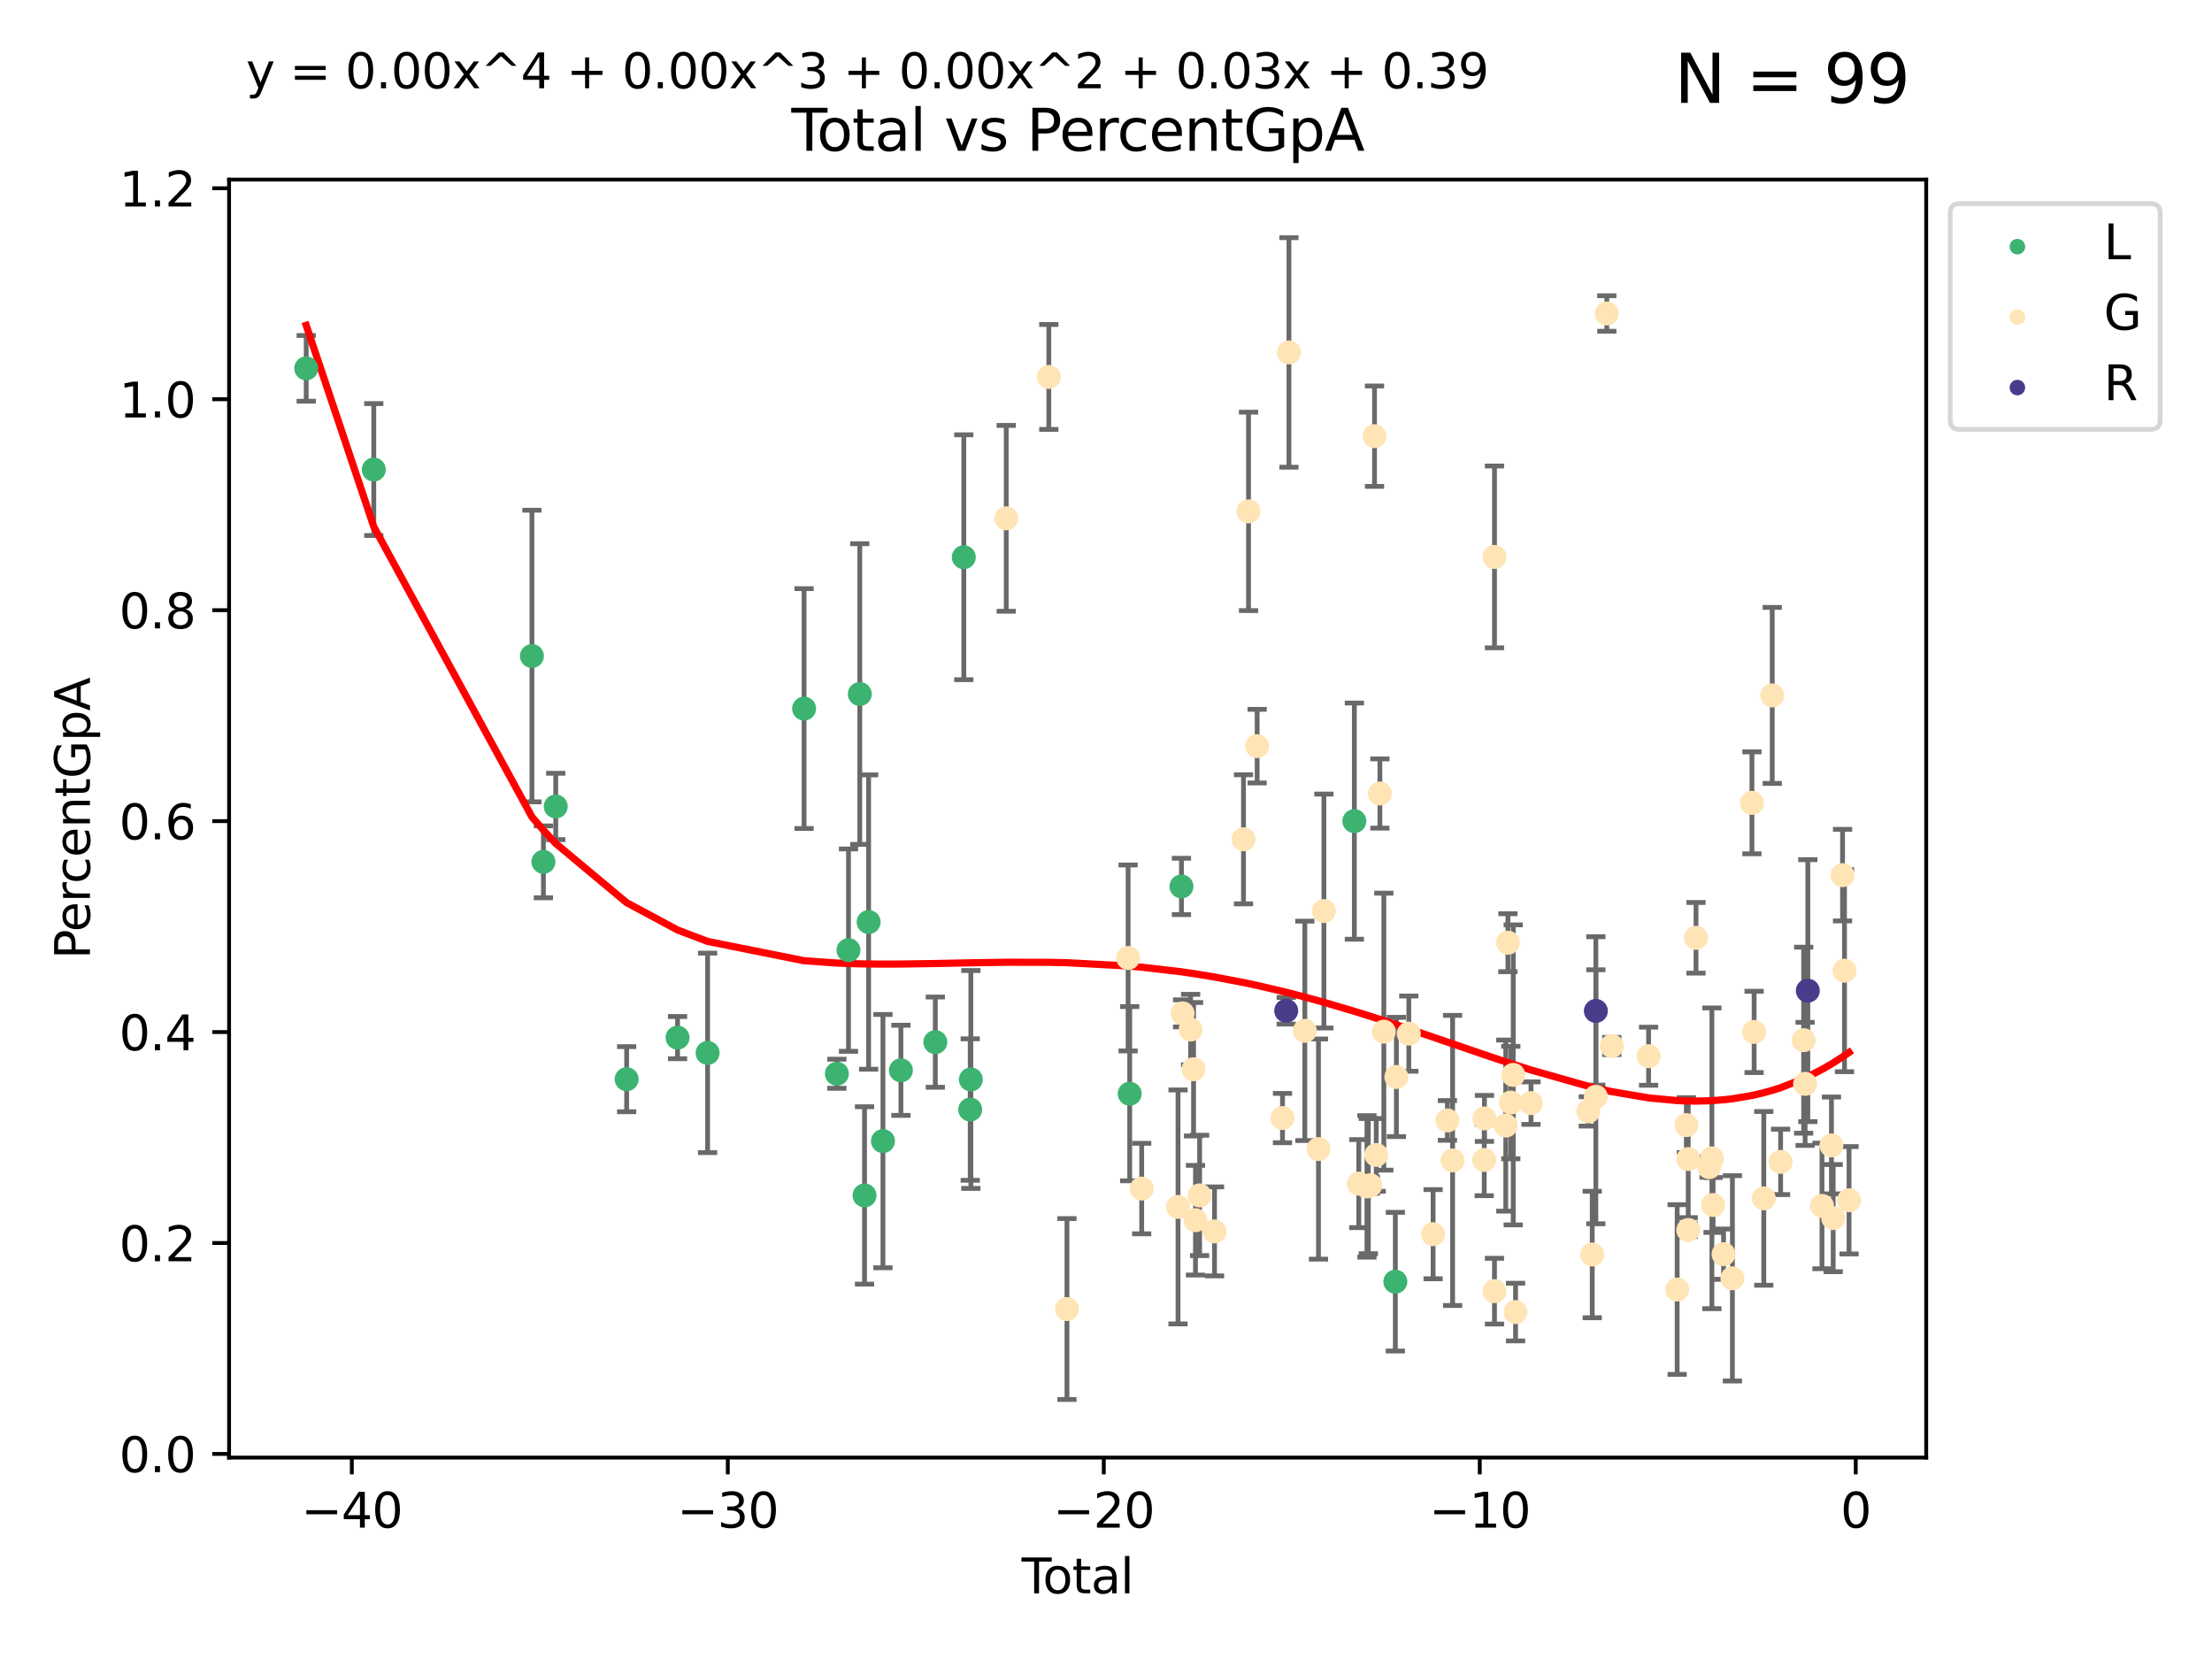<?xml version="1.0" encoding="utf-8" standalone="no"?>
<!DOCTYPE svg PUBLIC "-//W3C//DTD SVG 1.1//EN"
  "http://www.w3.org/Graphics/SVG/1.1/DTD/svg11.dtd">
<svg xmlns:xlink="http://www.w3.org/1999/xlink" width="460.8pt" height="345.6pt" viewBox="0 0 460.8 345.6" xmlns="http://www.w3.org/2000/svg" version="1.1">
 <defs>
  <style type="text/css">*{stroke-linejoin: round; stroke-linecap: butt}</style>
 </defs>
 <g id="figure_1">
  <g id="patch_1">
   <path d="M 0 345.6 
L 460.8 345.6 
L 460.8 0 
L 0 0 
z
" style="fill: #ffffff"/>
  </g>
  <g id="axes_1">
   <g id="patch_2">
    <path d="M 47.72 303.64 
L 401.26 303.64 
L 401.26 37.411 
L 47.72 37.411 
z
" style="fill: #ffffff"/>
   </g>
   <g id="PathCollection_1">
    <defs>
     <path id="m591279c5bb" d="M 0 1.118 
C 0.297 1.118 0.581 1 0.791 0.791 
C 1 0.581 1.118 0.297 1.118 0 
C 1.118 -0.297 1 -0.581 0.791 -0.791 
C 0.581 -1 0.297 -1.118 0 -1.118 
C -0.297 -1.118 -0.581 -1 -0.791 -0.791 
C -1 -0.581 -1.118 -0.297 -1.118 0 
C -1.118 0.297 -1 0.581 -0.791 0.791 
C -0.581 1 -0.297 1.118 0 1.118 
z
" style="stroke: #3cb371"/>
    </defs>
    <g clip-path="url(#p47a356c4f9)">
     <use xlink:href="#m591279c5bb" x="63.79" y="76.733" style="fill: #3cb371; stroke: #3cb371"/>
     <use xlink:href="#m591279c5bb" x="77.866" y="97.814" style="fill: #3cb371; stroke: #3cb371"/>
     <use xlink:href="#m591279c5bb" x="110.812" y="136.662" style="fill: #3cb371; stroke: #3cb371"/>
     <use xlink:href="#m591279c5bb" x="113.202" y="179.538" style="fill: #3cb371; stroke: #3cb371"/>
     <use xlink:href="#m591279c5bb" x="115.771" y="167.998" style="fill: #3cb371; stroke: #3cb371"/>
     <use xlink:href="#m591279c5bb" x="130.542" y="224.815" style="fill: #3cb371; stroke: #3cb371"/>
     <use xlink:href="#m591279c5bb" x="141.145" y="216.156" style="fill: #3cb371; stroke: #3cb371"/>
     <use xlink:href="#m591279c5bb" x="147.406" y="219.336" style="fill: #3cb371; stroke: #3cb371"/>
     <use xlink:href="#m591279c5bb" x="167.505" y="147.609" style="fill: #3cb371; stroke: #3cb371"/>
     <use xlink:href="#m591279c5bb" x="174.335" y="223.681" style="fill: #3cb371; stroke: #3cb371"/>
     <use xlink:href="#m591279c5bb" x="176.755" y="197.933" style="fill: #3cb371; stroke: #3cb371"/>
     <use xlink:href="#m591279c5bb" x="179.111" y="144.577" style="fill: #3cb371; stroke: #3cb371"/>
     <use xlink:href="#m591279c5bb" x="180.101" y="249.028" style="fill: #3cb371; stroke: #3cb371"/>
     <use xlink:href="#m591279c5bb" x="180.951" y="192.077" style="fill: #3cb371; stroke: #3cb371"/>
     <use xlink:href="#m591279c5bb" x="183.935" y="237.715" style="fill: #3cb371; stroke: #3cb371"/>
     <use xlink:href="#m591279c5bb" x="187.678" y="222.966" style="fill: #3cb371; stroke: #3cb371"/>
     <use xlink:href="#m591279c5bb" x="194.844" y="217.097" style="fill: #3cb371; stroke: #3cb371"/>
     <use xlink:href="#m591279c5bb" x="200.777" y="116.082" style="fill: #3cb371; stroke: #3cb371"/>
     <use xlink:href="#m591279c5bb" x="202.114" y="231.14" style="fill: #3cb371; stroke: #3cb371"/>
     <use xlink:href="#m591279c5bb" x="202.246" y="224.872" style="fill: #3cb371; stroke: #3cb371"/>
     <use xlink:href="#m591279c5bb" x="235.337" y="227.839" style="fill: #3cb371; stroke: #3cb371"/>
     <use xlink:href="#m591279c5bb" x="246.118" y="184.662" style="fill: #3cb371; stroke: #3cb371"/>
     <use xlink:href="#m591279c5bb" x="282.136" y="171.054" style="fill: #3cb371; stroke: #3cb371"/>
     <use xlink:href="#m591279c5bb" x="290.676" y="266.999" style="fill: #3cb371; stroke: #3cb371"/>
    </g>
   </g>
   <g id="PathCollection_2">
    <defs>
     <path id="mb29441d6e4" d="M 0 1.118 
C 0.297 1.118 0.581 1 0.791 0.791 
C 1 0.581 1.118 0.297 1.118 0 
C 1.118 -0.297 1 -0.581 0.791 -0.791 
C 0.581 -1 0.297 -1.118 0 -1.118 
C -0.297 -1.118 -0.581 -1 -0.791 -0.791 
C -1 -0.581 -1.118 -0.297 -1.118 0 
C -1.118 0.297 -1 0.581 -0.791 0.791 
C -0.581 1 -0.297 1.118 0 1.118 
z
" style="stroke: #ffe4b5"/>
    </defs>
    <g clip-path="url(#p47a356c4f9)">
     <use xlink:href="#mb29441d6e4" x="209.614" y="107.977" style="fill: #ffe4b5; stroke: #ffe4b5"/>
     <use xlink:href="#mb29441d6e4" x="218.486" y="78.526" style="fill: #ffe4b5; stroke: #ffe4b5"/>
     <use xlink:href="#mb29441d6e4" x="222.267" y="272.697" style="fill: #ffe4b5; stroke: #ffe4b5"/>
     <use xlink:href="#mb29441d6e4" x="235.006" y="199.561" style="fill: #ffe4b5; stroke: #ffe4b5"/>
     <use xlink:href="#mb29441d6e4" x="237.836" y="247.598" style="fill: #ffe4b5; stroke: #ffe4b5"/>
     <use xlink:href="#mb29441d6e4" x="245.406" y="251.425" style="fill: #ffe4b5; stroke: #ffe4b5"/>
     <use xlink:href="#mb29441d6e4" x="246.356" y="211.106" style="fill: #ffe4b5; stroke: #ffe4b5"/>
     <use xlink:href="#mb29441d6e4" x="248.024" y="214.47" style="fill: #ffe4b5; stroke: #ffe4b5"/>
     <use xlink:href="#mb29441d6e4" x="248.638" y="222.741" style="fill: #ffe4b5; stroke: #ffe4b5"/>
     <use xlink:href="#mb29441d6e4" x="249.041" y="254.188" style="fill: #ffe4b5; stroke: #ffe4b5"/>
     <use xlink:href="#mb29441d6e4" x="249.901" y="249.027" style="fill: #ffe4b5; stroke: #ffe4b5"/>
     <use xlink:href="#mb29441d6e4" x="253.008" y="256.522" style="fill: #ffe4b5; stroke: #ffe4b5"/>
     <use xlink:href="#mb29441d6e4" x="259.046" y="174.843" style="fill: #ffe4b5; stroke: #ffe4b5"/>
     <use xlink:href="#mb29441d6e4" x="260.092" y="106.531" style="fill: #ffe4b5; stroke: #ffe4b5"/>
     <use xlink:href="#mb29441d6e4" x="261.887" y="155.436" style="fill: #ffe4b5; stroke: #ffe4b5"/>
     <use xlink:href="#mb29441d6e4" x="267.17" y="232.912" style="fill: #ffe4b5; stroke: #ffe4b5"/>
     <use xlink:href="#mb29441d6e4" x="268.509" y="73.42" style="fill: #ffe4b5; stroke: #ffe4b5"/>
     <use xlink:href="#mb29441d6e4" x="271.825" y="214.745" style="fill: #ffe4b5; stroke: #ffe4b5"/>
     <use xlink:href="#mb29441d6e4" x="274.661" y="239.372" style="fill: #ffe4b5; stroke: #ffe4b5"/>
     <use xlink:href="#mb29441d6e4" x="275.788" y="189.786" style="fill: #ffe4b5; stroke: #ffe4b5"/>
     <use xlink:href="#mb29441d6e4" x="283.062" y="246.569" style="fill: #ffe4b5; stroke: #ffe4b5"/>
     <use xlink:href="#mb29441d6e4" x="284.76" y="247.152" style="fill: #ffe4b5; stroke: #ffe4b5"/>
     <use xlink:href="#mb29441d6e4" x="285.048" y="247.087" style="fill: #ffe4b5; stroke: #ffe4b5"/>
     <use xlink:href="#mb29441d6e4" x="285.467" y="246.904" style="fill: #ffe4b5; stroke: #ffe4b5"/>
     <use xlink:href="#mb29441d6e4" x="286.338" y="90.866" style="fill: #ffe4b5; stroke: #ffe4b5"/>
     <use xlink:href="#mb29441d6e4" x="286.69" y="240.592" style="fill: #ffe4b5; stroke: #ffe4b5"/>
     <use xlink:href="#mb29441d6e4" x="287.455" y="165.304" style="fill: #ffe4b5; stroke: #ffe4b5"/>
     <use xlink:href="#mb29441d6e4" x="288.276" y="214.912" style="fill: #ffe4b5; stroke: #ffe4b5"/>
     <use xlink:href="#mb29441d6e4" x="290.895" y="224.351" style="fill: #ffe4b5; stroke: #ffe4b5"/>
     <use xlink:href="#mb29441d6e4" x="293.479" y="215.327" style="fill: #ffe4b5; stroke: #ffe4b5"/>
     <use xlink:href="#mb29441d6e4" x="298.545" y="257.106" style="fill: #ffe4b5; stroke: #ffe4b5"/>
     <use xlink:href="#mb29441d6e4" x="301.523" y="233.409" style="fill: #ffe4b5; stroke: #ffe4b5"/>
     <use xlink:href="#mb29441d6e4" x="302.603" y="241.736" style="fill: #ffe4b5; stroke: #ffe4b5"/>
     <use xlink:href="#mb29441d6e4" x="309.194" y="241.643" style="fill: #ffe4b5; stroke: #ffe4b5"/>
     <use xlink:href="#mb29441d6e4" x="309.235" y="232.986" style="fill: #ffe4b5; stroke: #ffe4b5"/>
     <use xlink:href="#mb29441d6e4" x="311.328" y="268.975" style="fill: #ffe4b5; stroke: #ffe4b5"/>
     <use xlink:href="#mb29441d6e4" x="311.332" y="116.018" style="fill: #ffe4b5; stroke: #ffe4b5"/>
     <use xlink:href="#mb29441d6e4" x="313.678" y="234.48" style="fill: #ffe4b5; stroke: #ffe4b5"/>
     <use xlink:href="#mb29441d6e4" x="314.124" y="196.383" style="fill: #ffe4b5; stroke: #ffe4b5"/>
     <use xlink:href="#mb29441d6e4" x="314.728" y="229.683" style="fill: #ffe4b5; stroke: #ffe4b5"/>
     <use xlink:href="#mb29441d6e4" x="315.234" y="223.916" style="fill: #ffe4b5; stroke: #ffe4b5"/>
     <use xlink:href="#mb29441d6e4" x="315.717" y="273.326" style="fill: #ffe4b5; stroke: #ffe4b5"/>
     <use xlink:href="#mb29441d6e4" x="318.935" y="229.798" style="fill: #ffe4b5; stroke: #ffe4b5"/>
     <use xlink:href="#mb29441d6e4" x="330.871" y="231.528" style="fill: #ffe4b5; stroke: #ffe4b5"/>
     <use xlink:href="#mb29441d6e4" x="331.691" y="261.336" style="fill: #ffe4b5; stroke: #ffe4b5"/>
     <use xlink:href="#mb29441d6e4" x="332.445" y="228.479" style="fill: #ffe4b5; stroke: #ffe4b5"/>
     <use xlink:href="#mb29441d6e4" x="334.728" y="65.307" style="fill: #ffe4b5; stroke: #ffe4b5"/>
     <use xlink:href="#mb29441d6e4" x="335.764" y="217.901" style="fill: #ffe4b5; stroke: #ffe4b5"/>
     <use xlink:href="#mb29441d6e4" x="343.431" y="220.026" style="fill: #ffe4b5; stroke: #ffe4b5"/>
     <use xlink:href="#mb29441d6e4" x="349.382" y="268.631" style="fill: #ffe4b5; stroke: #ffe4b5"/>
     <use xlink:href="#mb29441d6e4" x="351.302" y="234.383" style="fill: #ffe4b5; stroke: #ffe4b5"/>
     <use xlink:href="#mb29441d6e4" x="351.686" y="241.45" style="fill: #ffe4b5; stroke: #ffe4b5"/>
     <use xlink:href="#mb29441d6e4" x="351.695" y="256.239" style="fill: #ffe4b5; stroke: #ffe4b5"/>
     <use xlink:href="#mb29441d6e4" x="353.311" y="195.364" style="fill: #ffe4b5; stroke: #ffe4b5"/>
     <use xlink:href="#mb29441d6e4" x="356.033" y="243.14" style="fill: #ffe4b5; stroke: #ffe4b5"/>
     <use xlink:href="#mb29441d6e4" x="356.622" y="241.295" style="fill: #ffe4b5; stroke: #ffe4b5"/>
     <use xlink:href="#mb29441d6e4" x="356.865" y="251.022" style="fill: #ffe4b5; stroke: #ffe4b5"/>
     <use xlink:href="#mb29441d6e4" x="359.046" y="261.263" style="fill: #ffe4b5; stroke: #ffe4b5"/>
     <use xlink:href="#mb29441d6e4" x="360.893" y="266.301" style="fill: #ffe4b5; stroke: #ffe4b5"/>
     <use xlink:href="#mb29441d6e4" x="364.96" y="167.241" style="fill: #ffe4b5; stroke: #ffe4b5"/>
     <use xlink:href="#mb29441d6e4" x="365.416" y="214.968" style="fill: #ffe4b5; stroke: #ffe4b5"/>
     <use xlink:href="#mb29441d6e4" x="367.43" y="249.642" style="fill: #ffe4b5; stroke: #ffe4b5"/>
     <use xlink:href="#mb29441d6e4" x="369.187" y="144.866" style="fill: #ffe4b5; stroke: #ffe4b5"/>
     <use xlink:href="#mb29441d6e4" x="370.935" y="242.043" style="fill: #ffe4b5; stroke: #ffe4b5"/>
     <use xlink:href="#mb29441d6e4" x="375.734" y="216.69" style="fill: #ffe4b5; stroke: #ffe4b5"/>
     <use xlink:href="#mb29441d6e4" x="376.036" y="225.791" style="fill: #ffe4b5; stroke: #ffe4b5"/>
     <use xlink:href="#mb29441d6e4" x="379.554" y="251.214" style="fill: #ffe4b5; stroke: #ffe4b5"/>
     <use xlink:href="#mb29441d6e4" x="381.524" y="238.617" style="fill: #ffe4b5; stroke: #ffe4b5"/>
     <use xlink:href="#mb29441d6e4" x="381.889" y="253.756" style="fill: #ffe4b5; stroke: #ffe4b5"/>
     <use xlink:href="#mb29441d6e4" x="383.838" y="182.306" style="fill: #ffe4b5; stroke: #ffe4b5"/>
     <use xlink:href="#mb29441d6e4" x="384.243" y="202.21" style="fill: #ffe4b5; stroke: #ffe4b5"/>
     <use xlink:href="#mb29441d6e4" x="385.19" y="250.036" style="fill: #ffe4b5; stroke: #ffe4b5"/>
    </g>
   </g>
   <g id="PathCollection_3">
    <defs>
     <path id="m62f76d1ec6" d="M 0 1.118 
C 0.297 1.118 0.581 1 0.791 0.791 
C 1 0.581 1.118 0.297 1.118 0 
C 1.118 -0.297 1 -0.581 0.791 -0.791 
C 0.581 -1 0.297 -1.118 0 -1.118 
C -0.297 -1.118 -0.581 -1 -0.791 -0.791 
C -1 -0.581 -1.118 -0.297 -1.118 0 
C -1.118 0.297 -1 0.581 -0.791 0.791 
C -0.581 1 -0.297 1.118 0 1.118 
z
" style="stroke: #483d8b"/>
    </defs>
    <g clip-path="url(#p47a356c4f9)">
     <use xlink:href="#m62f76d1ec6" x="267.94" y="210.562" style="fill: #483d8b; stroke: #483d8b"/>
     <use xlink:href="#m62f76d1ec6" x="332.447" y="210.593" style="fill: #483d8b; stroke: #483d8b"/>
     <use xlink:href="#m62f76d1ec6" x="376.603" y="206.374" style="fill: #483d8b; stroke: #483d8b"/>
    </g>
   </g>
   <g id="matplotlib.axis_1">
    <g id="xtick_1">
     <g id="line2d_1">
      <defs>
       <path id="m1d7b5ad20f" d="M 0 0 
L 0 3.5 
" style="stroke: #000000; stroke-width: 0.8"/>
      </defs>
      <g>
       <use xlink:href="#m1d7b5ad20f" x="73.29" y="303.64" style="stroke: #000000; stroke-width: 0.8"/>
      </g>
     </g>
     <g id="text_1">
      <!-- −40 -->
      <g transform="translate(62.738 318.238)scale(0.1 -0.1)">
       <defs>
        <path id="DejaVuSans-2212" d="M 678 2272 
L 4684 2272 
L 4684 1741 
L 678 1741 
L 678 2272 
z
" transform="scale(0.016)"/>
        <path id="DejaVuSans-34" d="M 2419 4116 
L 825 1625 
L 2419 1625 
L 2419 4116 
z
M 2253 4666 
L 3047 4666 
L 3047 1625 
L 3713 1625 
L 3713 1100 
L 3047 1100 
L 3047 0 
L 2419 0 
L 2419 1100 
L 313 1100 
L 313 1709 
L 2253 4666 
z
" transform="scale(0.016)"/>
        <path id="DejaVuSans-30" d="M 2034 4250 
Q 1547 4250 1301 3770 
Q 1056 3291 1056 2328 
Q 1056 1369 1301 889 
Q 1547 409 2034 409 
Q 2525 409 2770 889 
Q 3016 1369 3016 2328 
Q 3016 3291 2770 3770 
Q 2525 4250 2034 4250 
z
M 2034 4750 
Q 2819 4750 3233 4129 
Q 3647 3509 3647 2328 
Q 3647 1150 3233 529 
Q 2819 -91 2034 -91 
Q 1250 -91 836 529 
Q 422 1150 422 2328 
Q 422 3509 836 4129 
Q 1250 4750 2034 4750 
z
" transform="scale(0.016)"/>
       </defs>
       <use xlink:href="#DejaVuSans-2212"/>
       <use xlink:href="#DejaVuSans-34" x="83.789"/>
       <use xlink:href="#DejaVuSans-30" x="147.412"/>
      </g>
     </g>
    </g>
    <g id="xtick_2">
     <g id="line2d_2">
      <g>
       <use xlink:href="#m1d7b5ad20f" x="151.614" y="303.64" style="stroke: #000000; stroke-width: 0.8"/>
      </g>
     </g>
     <g id="text_2">
      <!-- −30 -->
      <g transform="translate(141.062 318.238)scale(0.1 -0.1)">
       <defs>
        <path id="DejaVuSans-33" d="M 2597 2516 
Q 3050 2419 3304 2112 
Q 3559 1806 3559 1356 
Q 3559 666 3084 287 
Q 2609 -91 1734 -91 
Q 1441 -91 1130 -33 
Q 819 25 488 141 
L 488 750 
Q 750 597 1062 519 
Q 1375 441 1716 441 
Q 2309 441 2620 675 
Q 2931 909 2931 1356 
Q 2931 1769 2642 2001 
Q 2353 2234 1838 2234 
L 1294 2234 
L 1294 2753 
L 1863 2753 
Q 2328 2753 2575 2939 
Q 2822 3125 2822 3475 
Q 2822 3834 2567 4026 
Q 2313 4219 1838 4219 
Q 1578 4219 1281 4162 
Q 984 4106 628 3988 
L 628 4550 
Q 988 4650 1302 4700 
Q 1616 4750 1894 4750 
Q 2613 4750 3031 4423 
Q 3450 4097 3450 3541 
Q 3450 3153 3228 2886 
Q 3006 2619 2597 2516 
z
" transform="scale(0.016)"/>
       </defs>
       <use xlink:href="#DejaVuSans-2212"/>
       <use xlink:href="#DejaVuSans-33" x="83.789"/>
       <use xlink:href="#DejaVuSans-30" x="147.412"/>
      </g>
     </g>
    </g>
    <g id="xtick_3">
     <g id="line2d_3">
      <g>
       <use xlink:href="#m1d7b5ad20f" x="229.938" y="303.64" style="stroke: #000000; stroke-width: 0.8"/>
      </g>
     </g>
     <g id="text_3">
      <!-- −20 -->
      <g transform="translate(219.386 318.238)scale(0.1 -0.1)">
       <defs>
        <path id="DejaVuSans-32" d="M 1228 531 
L 3431 531 
L 3431 0 
L 469 0 
L 469 531 
Q 828 903 1448 1529 
Q 2069 2156 2228 2338 
Q 2531 2678 2651 2914 
Q 2772 3150 2772 3378 
Q 2772 3750 2511 3984 
Q 2250 4219 1831 4219 
Q 1534 4219 1204 4116 
Q 875 4013 500 3803 
L 500 4441 
Q 881 4594 1212 4672 
Q 1544 4750 1819 4750 
Q 2544 4750 2975 4387 
Q 3406 4025 3406 3419 
Q 3406 3131 3298 2873 
Q 3191 2616 2906 2266 
Q 2828 2175 2409 1742 
Q 1991 1309 1228 531 
z
" transform="scale(0.016)"/>
       </defs>
       <use xlink:href="#DejaVuSans-2212"/>
       <use xlink:href="#DejaVuSans-32" x="83.789"/>
       <use xlink:href="#DejaVuSans-30" x="147.412"/>
      </g>
     </g>
    </g>
    <g id="xtick_4">
     <g id="line2d_4">
      <g>
       <use xlink:href="#m1d7b5ad20f" x="308.262" y="303.64" style="stroke: #000000; stroke-width: 0.8"/>
      </g>
     </g>
     <g id="text_4">
      <!-- −10 -->
      <g transform="translate(297.71 318.238)scale(0.1 -0.1)">
       <defs>
        <path id="DejaVuSans-31" d="M 794 531 
L 1825 531 
L 1825 4091 
L 703 3866 
L 703 4441 
L 1819 4666 
L 2450 4666 
L 2450 531 
L 3481 531 
L 3481 0 
L 794 0 
L 794 531 
z
" transform="scale(0.016)"/>
       </defs>
       <use xlink:href="#DejaVuSans-2212"/>
       <use xlink:href="#DejaVuSans-31" x="83.789"/>
       <use xlink:href="#DejaVuSans-30" x="147.412"/>
      </g>
     </g>
    </g>
    <g id="xtick_5">
     <g id="line2d_5">
      <g>
       <use xlink:href="#m1d7b5ad20f" x="386.586" y="303.64" style="stroke: #000000; stroke-width: 0.8"/>
      </g>
     </g>
     <g id="text_5">
      <!-- 0 -->
      <g transform="translate(383.405 318.238)scale(0.1 -0.1)">
       <use xlink:href="#DejaVuSans-30"/>
      </g>
     </g>
    </g>
    <g id="text_6">
     <!-- Total -->
     <g transform="translate(212.813 331.917)scale(0.1 -0.1)">
      <defs>
       <path id="DejaVuSans-54" d="M -19 4666 
L 3928 4666 
L 3928 4134 
L 2272 4134 
L 2272 0 
L 1638 0 
L 1638 4134 
L -19 4134 
L -19 4666 
z
" transform="scale(0.016)"/>
       <path id="DejaVuSans-6f" d="M 1959 3097 
Q 1497 3097 1228 2736 
Q 959 2375 959 1747 
Q 959 1119 1226 758 
Q 1494 397 1959 397 
Q 2419 397 2687 759 
Q 2956 1122 2956 1747 
Q 2956 2369 2687 2733 
Q 2419 3097 1959 3097 
z
M 1959 3584 
Q 2709 3584 3137 3096 
Q 3566 2609 3566 1747 
Q 3566 888 3137 398 
Q 2709 -91 1959 -91 
Q 1206 -91 779 398 
Q 353 888 353 1747 
Q 353 2609 779 3096 
Q 1206 3584 1959 3584 
z
" transform="scale(0.016)"/>
       <path id="DejaVuSans-74" d="M 1172 4494 
L 1172 3500 
L 2356 3500 
L 2356 3053 
L 1172 3053 
L 1172 1153 
Q 1172 725 1289 603 
Q 1406 481 1766 481 
L 2356 481 
L 2356 0 
L 1766 0 
Q 1100 0 847 248 
Q 594 497 594 1153 
L 594 3053 
L 172 3053 
L 172 3500 
L 594 3500 
L 594 4494 
L 1172 4494 
z
" transform="scale(0.016)"/>
       <path id="DejaVuSans-61" d="M 2194 1759 
Q 1497 1759 1228 1600 
Q 959 1441 959 1056 
Q 959 750 1161 570 
Q 1363 391 1709 391 
Q 2188 391 2477 730 
Q 2766 1069 2766 1631 
L 2766 1759 
L 2194 1759 
z
M 3341 1997 
L 3341 0 
L 2766 0 
L 2766 531 
Q 2569 213 2275 61 
Q 1981 -91 1556 -91 
Q 1019 -91 701 211 
Q 384 513 384 1019 
Q 384 1609 779 1909 
Q 1175 2209 1959 2209 
L 2766 2209 
L 2766 2266 
Q 2766 2663 2505 2880 
Q 2244 3097 1772 3097 
Q 1472 3097 1187 3025 
Q 903 2953 641 2809 
L 641 3341 
Q 956 3463 1253 3523 
Q 1550 3584 1831 3584 
Q 2591 3584 2966 3190 
Q 3341 2797 3341 1997 
z
" transform="scale(0.016)"/>
       <path id="DejaVuSans-6c" d="M 603 4863 
L 1178 4863 
L 1178 0 
L 603 0 
L 603 4863 
z
" transform="scale(0.016)"/>
      </defs>
      <use xlink:href="#DejaVuSans-54"/>
      <use xlink:href="#DejaVuSans-6f" x="44.084"/>
      <use xlink:href="#DejaVuSans-74" x="105.266"/>
      <use xlink:href="#DejaVuSans-61" x="144.475"/>
      <use xlink:href="#DejaVuSans-6c" x="205.754"/>
     </g>
    </g>
   </g>
   <g id="matplotlib.axis_2">
    <g id="ytick_1">
     <g id="line2d_6">
      <defs>
       <path id="m8ac79dc7aa" d="M 0 0 
L -3.5 0 
" style="stroke: #000000; stroke-width: 0.8"/>
      </defs>
      <g>
       <use xlink:href="#m8ac79dc7aa" x="47.72" y="302.881" style="stroke: #000000; stroke-width: 0.8"/>
      </g>
     </g>
     <g id="text_7">
      <!-- 0.0 -->
      <g transform="translate(24.817 306.681)scale(0.1 -0.1)">
       <defs>
        <path id="DejaVuSans-2e" d="M 684 794 
L 1344 794 
L 1344 0 
L 684 0 
L 684 794 
z
" transform="scale(0.016)"/>
       </defs>
       <use xlink:href="#DejaVuSans-30"/>
       <use xlink:href="#DejaVuSans-2e" x="63.623"/>
       <use xlink:href="#DejaVuSans-30" x="95.41"/>
      </g>
     </g>
    </g>
    <g id="ytick_2">
     <g id="line2d_7">
      <g>
       <use xlink:href="#m8ac79dc7aa" x="47.72" y="258.938" style="stroke: #000000; stroke-width: 0.8"/>
      </g>
     </g>
     <g id="text_8">
      <!-- 0.2 -->
      <g transform="translate(24.817 262.737)scale(0.1 -0.1)">
       <use xlink:href="#DejaVuSans-30"/>
       <use xlink:href="#DejaVuSans-2e" x="63.623"/>
       <use xlink:href="#DejaVuSans-32" x="95.41"/>
      </g>
     </g>
    </g>
    <g id="ytick_3">
     <g id="line2d_8">
      <g>
       <use xlink:href="#m8ac79dc7aa" x="47.72" y="214.995" style="stroke: #000000; stroke-width: 0.8"/>
      </g>
     </g>
     <g id="text_9">
      <!-- 0.4 -->
      <g transform="translate(24.817 218.794)scale(0.1 -0.1)">
       <use xlink:href="#DejaVuSans-30"/>
       <use xlink:href="#DejaVuSans-2e" x="63.623"/>
       <use xlink:href="#DejaVuSans-34" x="95.41"/>
      </g>
     </g>
    </g>
    <g id="ytick_4">
     <g id="line2d_9">
      <g>
       <use xlink:href="#m8ac79dc7aa" x="47.72" y="171.051" style="stroke: #000000; stroke-width: 0.8"/>
      </g>
     </g>
     <g id="text_10">
      <!-- 0.6 -->
      <g transform="translate(24.817 174.851)scale(0.1 -0.1)">
       <defs>
        <path id="DejaVuSans-36" d="M 2113 2584 
Q 1688 2584 1439 2293 
Q 1191 2003 1191 1497 
Q 1191 994 1439 701 
Q 1688 409 2113 409 
Q 2538 409 2786 701 
Q 3034 994 3034 1497 
Q 3034 2003 2786 2293 
Q 2538 2584 2113 2584 
z
M 3366 4563 
L 3366 3988 
Q 3128 4100 2886 4159 
Q 2644 4219 2406 4219 
Q 1781 4219 1451 3797 
Q 1122 3375 1075 2522 
Q 1259 2794 1537 2939 
Q 1816 3084 2150 3084 
Q 2853 3084 3261 2657 
Q 3669 2231 3669 1497 
Q 3669 778 3244 343 
Q 2819 -91 2113 -91 
Q 1303 -91 875 529 
Q 447 1150 447 2328 
Q 447 3434 972 4092 
Q 1497 4750 2381 4750 
Q 2619 4750 2861 4703 
Q 3103 4656 3366 4563 
z
" transform="scale(0.016)"/>
       </defs>
       <use xlink:href="#DejaVuSans-30"/>
       <use xlink:href="#DejaVuSans-2e" x="63.623"/>
       <use xlink:href="#DejaVuSans-36" x="95.41"/>
      </g>
     </g>
    </g>
    <g id="ytick_5">
     <g id="line2d_10">
      <g>
       <use xlink:href="#m8ac79dc7aa" x="47.72" y="127.108" style="stroke: #000000; stroke-width: 0.8"/>
      </g>
     </g>
     <g id="text_11">
      <!-- 0.8 -->
      <g transform="translate(24.817 130.907)scale(0.1 -0.1)">
       <defs>
        <path id="DejaVuSans-38" d="M 2034 2216 
Q 1584 2216 1326 1975 
Q 1069 1734 1069 1313 
Q 1069 891 1326 650 
Q 1584 409 2034 409 
Q 2484 409 2743 651 
Q 3003 894 3003 1313 
Q 3003 1734 2745 1975 
Q 2488 2216 2034 2216 
z
M 1403 2484 
Q 997 2584 770 2862 
Q 544 3141 544 3541 
Q 544 4100 942 4425 
Q 1341 4750 2034 4750 
Q 2731 4750 3128 4425 
Q 3525 4100 3525 3541 
Q 3525 3141 3298 2862 
Q 3072 2584 2669 2484 
Q 3125 2378 3379 2068 
Q 3634 1759 3634 1313 
Q 3634 634 3220 271 
Q 2806 -91 2034 -91 
Q 1263 -91 848 271 
Q 434 634 434 1313 
Q 434 1759 690 2068 
Q 947 2378 1403 2484 
z
M 1172 3481 
Q 1172 3119 1398 2916 
Q 1625 2713 2034 2713 
Q 2441 2713 2670 2916 
Q 2900 3119 2900 3481 
Q 2900 3844 2670 4047 
Q 2441 4250 2034 4250 
Q 1625 4250 1398 4047 
Q 1172 3844 1172 3481 
z
" transform="scale(0.016)"/>
       </defs>
       <use xlink:href="#DejaVuSans-30"/>
       <use xlink:href="#DejaVuSans-2e" x="63.623"/>
       <use xlink:href="#DejaVuSans-38" x="95.41"/>
      </g>
     </g>
    </g>
    <g id="ytick_6">
     <g id="line2d_11">
      <g>
       <use xlink:href="#m8ac79dc7aa" x="47.72" y="83.165" style="stroke: #000000; stroke-width: 0.8"/>
      </g>
     </g>
     <g id="text_12">
      <!-- 1.0 -->
      <g transform="translate(24.817 86.964)scale(0.1 -0.1)">
       <use xlink:href="#DejaVuSans-31"/>
       <use xlink:href="#DejaVuSans-2e" x="63.623"/>
       <use xlink:href="#DejaVuSans-30" x="95.41"/>
      </g>
     </g>
    </g>
    <g id="ytick_7">
     <g id="line2d_12">
      <g>
       <use xlink:href="#m8ac79dc7aa" x="47.72" y="39.222" style="stroke: #000000; stroke-width: 0.8"/>
      </g>
     </g>
     <g id="text_13">
      <!-- 1.2 -->
      <g transform="translate(24.817 43.021)scale(0.1 -0.1)">
       <use xlink:href="#DejaVuSans-31"/>
       <use xlink:href="#DejaVuSans-2e" x="63.623"/>
       <use xlink:href="#DejaVuSans-32" x="95.41"/>
      </g>
     </g>
    </g>
    <g id="text_14">
     <!-- PercentGpA -->
     <g transform="translate(18.737 199.802)rotate(-90)scale(0.1 -0.1)">
      <defs>
       <path id="DejaVuSans-50" d="M 1259 4147 
L 1259 2394 
L 2053 2394 
Q 2494 2394 2734 2622 
Q 2975 2850 2975 3272 
Q 2975 3691 2734 3919 
Q 2494 4147 2053 4147 
L 1259 4147 
z
M 628 4666 
L 2053 4666 
Q 2838 4666 3239 4311 
Q 3641 3956 3641 3272 
Q 3641 2581 3239 2228 
Q 2838 1875 2053 1875 
L 1259 1875 
L 1259 0 
L 628 0 
L 628 4666 
z
" transform="scale(0.016)"/>
       <path id="DejaVuSans-65" d="M 3597 1894 
L 3597 1613 
L 953 1613 
Q 991 1019 1311 708 
Q 1631 397 2203 397 
Q 2534 397 2845 478 
Q 3156 559 3463 722 
L 3463 178 
Q 3153 47 2828 -22 
Q 2503 -91 2169 -91 
Q 1331 -91 842 396 
Q 353 884 353 1716 
Q 353 2575 817 3079 
Q 1281 3584 2069 3584 
Q 2775 3584 3186 3129 
Q 3597 2675 3597 1894 
z
M 3022 2063 
Q 3016 2534 2758 2815 
Q 2500 3097 2075 3097 
Q 1594 3097 1305 2825 
Q 1016 2553 972 2059 
L 3022 2063 
z
" transform="scale(0.016)"/>
       <path id="DejaVuSans-72" d="M 2631 2963 
Q 2534 3019 2420 3045 
Q 2306 3072 2169 3072 
Q 1681 3072 1420 2755 
Q 1159 2438 1159 1844 
L 1159 0 
L 581 0 
L 581 3500 
L 1159 3500 
L 1159 2956 
Q 1341 3275 1631 3429 
Q 1922 3584 2338 3584 
Q 2397 3584 2469 3576 
Q 2541 3569 2628 3553 
L 2631 2963 
z
" transform="scale(0.016)"/>
       <path id="DejaVuSans-63" d="M 3122 3366 
L 3122 2828 
Q 2878 2963 2633 3030 
Q 2388 3097 2138 3097 
Q 1578 3097 1268 2742 
Q 959 2388 959 1747 
Q 959 1106 1268 751 
Q 1578 397 2138 397 
Q 2388 397 2633 464 
Q 2878 531 3122 666 
L 3122 134 
Q 2881 22 2623 -34 
Q 2366 -91 2075 -91 
Q 1284 -91 818 406 
Q 353 903 353 1747 
Q 353 2603 823 3093 
Q 1294 3584 2113 3584 
Q 2378 3584 2631 3529 
Q 2884 3475 3122 3366 
z
" transform="scale(0.016)"/>
       <path id="DejaVuSans-6e" d="M 3513 2113 
L 3513 0 
L 2938 0 
L 2938 2094 
Q 2938 2591 2744 2837 
Q 2550 3084 2163 3084 
Q 1697 3084 1428 2787 
Q 1159 2491 1159 1978 
L 1159 0 
L 581 0 
L 581 3500 
L 1159 3500 
L 1159 2956 
Q 1366 3272 1645 3428 
Q 1925 3584 2291 3584 
Q 2894 3584 3203 3211 
Q 3513 2838 3513 2113 
z
" transform="scale(0.016)"/>
       <path id="DejaVuSans-47" d="M 3809 666 
L 3809 1919 
L 2778 1919 
L 2778 2438 
L 4434 2438 
L 4434 434 
Q 4069 175 3628 42 
Q 3188 -91 2688 -91 
Q 1594 -91 976 548 
Q 359 1188 359 2328 
Q 359 3472 976 4111 
Q 1594 4750 2688 4750 
Q 3144 4750 3555 4637 
Q 3966 4525 4313 4306 
L 4313 3634 
Q 3963 3931 3569 4081 
Q 3175 4231 2741 4231 
Q 1884 4231 1454 3753 
Q 1025 3275 1025 2328 
Q 1025 1384 1454 906 
Q 1884 428 2741 428 
Q 3075 428 3337 486 
Q 3600 544 3809 666 
z
" transform="scale(0.016)"/>
       <path id="DejaVuSans-70" d="M 1159 525 
L 1159 -1331 
L 581 -1331 
L 581 3500 
L 1159 3500 
L 1159 2969 
Q 1341 3281 1617 3432 
Q 1894 3584 2278 3584 
Q 2916 3584 3314 3078 
Q 3713 2572 3713 1747 
Q 3713 922 3314 415 
Q 2916 -91 2278 -91 
Q 1894 -91 1617 61 
Q 1341 213 1159 525 
z
M 3116 1747 
Q 3116 2381 2855 2742 
Q 2594 3103 2138 3103 
Q 1681 3103 1420 2742 
Q 1159 2381 1159 1747 
Q 1159 1113 1420 752 
Q 1681 391 2138 391 
Q 2594 391 2855 752 
Q 3116 1113 3116 1747 
z
" transform="scale(0.016)"/>
       <path id="DejaVuSans-41" d="M 2188 4044 
L 1331 1722 
L 3047 1722 
L 2188 4044 
z
M 1831 4666 
L 2547 4666 
L 4325 0 
L 3669 0 
L 3244 1197 
L 1141 1197 
L 716 0 
L 50 0 
L 1831 4666 
z
" transform="scale(0.016)"/>
      </defs>
      <use xlink:href="#DejaVuSans-50"/>
      <use xlink:href="#DejaVuSans-65" x="56.678"/>
      <use xlink:href="#DejaVuSans-72" x="118.201"/>
      <use xlink:href="#DejaVuSans-63" x="157.064"/>
      <use xlink:href="#DejaVuSans-65" x="212.045"/>
      <use xlink:href="#DejaVuSans-6e" x="273.568"/>
      <use xlink:href="#DejaVuSans-74" x="336.947"/>
      <use xlink:href="#DejaVuSans-47" x="376.156"/>
      <use xlink:href="#DejaVuSans-70" x="453.646"/>
      <use xlink:href="#DejaVuSans-41" x="517.123"/>
     </g>
    </g>
   </g>
   <g id="LineCollection_1">
    <path d="M 63.79 83.577 
L 63.79 69.889 
" clip-path="url(#p47a356c4f9)" style="fill: none; stroke: #696969"/>
    <path d="M 77.866 111.555 
L 77.866 84.074 
" clip-path="url(#p47a356c4f9)" style="fill: none; stroke: #696969"/>
    <path d="M 110.812 167.042 
L 110.812 106.282 
" clip-path="url(#p47a356c4f9)" style="fill: none; stroke: #696969"/>
    <path d="M 113.202 187.024 
L 113.202 172.051 
" clip-path="url(#p47a356c4f9)" style="fill: none; stroke: #696969"/>
    <path d="M 115.771 174.908 
L 115.771 161.087 
" clip-path="url(#p47a356c4f9)" style="fill: none; stroke: #696969"/>
    <path d="M 130.542 231.597 
L 130.542 218.033 
" clip-path="url(#p47a356c4f9)" style="fill: none; stroke: #696969"/>
    <path d="M 141.145 220.553 
L 141.145 211.758 
" clip-path="url(#p47a356c4f9)" style="fill: none; stroke: #696969"/>
    <path d="M 147.406 240.117 
L 147.406 198.555 
" clip-path="url(#p47a356c4f9)" style="fill: none; stroke: #696969"/>
    <path d="M 167.505 172.589 
L 167.505 122.63 
" clip-path="url(#p47a356c4f9)" style="fill: none; stroke: #696969"/>
    <path d="M 174.335 226.714 
L 174.335 220.647 
" clip-path="url(#p47a356c4f9)" style="fill: none; stroke: #696969"/>
    <path d="M 176.755 219.01 
L 176.755 176.855 
" clip-path="url(#p47a356c4f9)" style="fill: none; stroke: #696969"/>
    <path d="M 179.111 175.894 
L 179.111 113.261 
" clip-path="url(#p47a356c4f9)" style="fill: none; stroke: #696969"/>
    <path d="M 180.101 267.504 
L 180.101 230.551 
" clip-path="url(#p47a356c4f9)" style="fill: none; stroke: #696969"/>
    <path d="M 180.951 222.736 
L 180.951 161.419 
" clip-path="url(#p47a356c4f9)" style="fill: none; stroke: #696969"/>
    <path d="M 183.935 264.096 
L 183.935 211.335 
" clip-path="url(#p47a356c4f9)" style="fill: none; stroke: #696969"/>
    <path d="M 187.678 232.355 
L 187.678 213.577 
" clip-path="url(#p47a356c4f9)" style="fill: none; stroke: #696969"/>
    <path d="M 194.844 226.5 
L 194.844 207.694 
" clip-path="url(#p47a356c4f9)" style="fill: none; stroke: #696969"/>
    <path d="M 200.777 141.591 
L 200.777 90.573 
" clip-path="url(#p47a356c4f9)" style="fill: none; stroke: #696969"/>
    <path d="M 202.114 245.877 
L 202.114 216.403 
" clip-path="url(#p47a356c4f9)" style="fill: none; stroke: #696969"/>
    <path d="M 202.246 247.567 
L 202.246 202.176 
" clip-path="url(#p47a356c4f9)" style="fill: none; stroke: #696969"/>
    <path d="M 235.337 245.988 
L 235.337 209.69 
" clip-path="url(#p47a356c4f9)" style="fill: none; stroke: #696969"/>
    <path d="M 246.118 190.528 
L 246.118 178.796 
" clip-path="url(#p47a356c4f9)" style="fill: none; stroke: #696969"/>
    <path d="M 282.136 195.653 
L 282.136 146.455 
" clip-path="url(#p47a356c4f9)" style="fill: none; stroke: #696969"/>
    <path d="M 290.676 281.442 
L 290.676 252.556 
" clip-path="url(#p47a356c4f9)" style="fill: none; stroke: #696969"/>
   </g>
   <g id="line2d_13">
    <defs>
     <path id="m603a76cf1b" d="M 2 0 
L -2 -0 
" style="stroke: #696969"/>
    </defs>
    <g clip-path="url(#p47a356c4f9)">
     <use xlink:href="#m603a76cf1b" x="63.79" y="83.577" style="fill: #696969; stroke: #696969"/>
     <use xlink:href="#m603a76cf1b" x="77.866" y="111.555" style="fill: #696969; stroke: #696969"/>
     <use xlink:href="#m603a76cf1b" x="110.812" y="167.042" style="fill: #696969; stroke: #696969"/>
     <use xlink:href="#m603a76cf1b" x="113.202" y="187.024" style="fill: #696969; stroke: #696969"/>
     <use xlink:href="#m603a76cf1b" x="115.771" y="174.908" style="fill: #696969; stroke: #696969"/>
     <use xlink:href="#m603a76cf1b" x="130.542" y="231.597" style="fill: #696969; stroke: #696969"/>
     <use xlink:href="#m603a76cf1b" x="141.145" y="220.553" style="fill: #696969; stroke: #696969"/>
     <use xlink:href="#m603a76cf1b" x="147.406" y="240.117" style="fill: #696969; stroke: #696969"/>
     <use xlink:href="#m603a76cf1b" x="167.505" y="172.589" style="fill: #696969; stroke: #696969"/>
     <use xlink:href="#m603a76cf1b" x="174.335" y="226.714" style="fill: #696969; stroke: #696969"/>
     <use xlink:href="#m603a76cf1b" x="176.755" y="219.01" style="fill: #696969; stroke: #696969"/>
     <use xlink:href="#m603a76cf1b" x="179.111" y="175.894" style="fill: #696969; stroke: #696969"/>
     <use xlink:href="#m603a76cf1b" x="180.101" y="267.504" style="fill: #696969; stroke: #696969"/>
     <use xlink:href="#m603a76cf1b" x="180.951" y="222.736" style="fill: #696969; stroke: #696969"/>
     <use xlink:href="#m603a76cf1b" x="183.935" y="264.096" style="fill: #696969; stroke: #696969"/>
     <use xlink:href="#m603a76cf1b" x="187.678" y="232.355" style="fill: #696969; stroke: #696969"/>
     <use xlink:href="#m603a76cf1b" x="194.844" y="226.5" style="fill: #696969; stroke: #696969"/>
     <use xlink:href="#m603a76cf1b" x="200.777" y="141.591" style="fill: #696969; stroke: #696969"/>
     <use xlink:href="#m603a76cf1b" x="202.114" y="245.877" style="fill: #696969; stroke: #696969"/>
     <use xlink:href="#m603a76cf1b" x="202.246" y="247.567" style="fill: #696969; stroke: #696969"/>
     <use xlink:href="#m603a76cf1b" x="235.337" y="245.988" style="fill: #696969; stroke: #696969"/>
     <use xlink:href="#m603a76cf1b" x="246.118" y="190.528" style="fill: #696969; stroke: #696969"/>
     <use xlink:href="#m603a76cf1b" x="282.136" y="195.653" style="fill: #696969; stroke: #696969"/>
     <use xlink:href="#m603a76cf1b" x="290.676" y="281.442" style="fill: #696969; stroke: #696969"/>
    </g>
   </g>
   <g id="line2d_14">
    <g clip-path="url(#p47a356c4f9)">
     <use xlink:href="#m603a76cf1b" x="63.79" y="69.889" style="fill: #696969; stroke: #696969"/>
     <use xlink:href="#m603a76cf1b" x="77.866" y="84.074" style="fill: #696969; stroke: #696969"/>
     <use xlink:href="#m603a76cf1b" x="110.812" y="106.282" style="fill: #696969; stroke: #696969"/>
     <use xlink:href="#m603a76cf1b" x="113.202" y="172.051" style="fill: #696969; stroke: #696969"/>
     <use xlink:href="#m603a76cf1b" x="115.771" y="161.087" style="fill: #696969; stroke: #696969"/>
     <use xlink:href="#m603a76cf1b" x="130.542" y="218.033" style="fill: #696969; stroke: #696969"/>
     <use xlink:href="#m603a76cf1b" x="141.145" y="211.758" style="fill: #696969; stroke: #696969"/>
     <use xlink:href="#m603a76cf1b" x="147.406" y="198.555" style="fill: #696969; stroke: #696969"/>
     <use xlink:href="#m603a76cf1b" x="167.505" y="122.63" style="fill: #696969; stroke: #696969"/>
     <use xlink:href="#m603a76cf1b" x="174.335" y="220.647" style="fill: #696969; stroke: #696969"/>
     <use xlink:href="#m603a76cf1b" x="176.755" y="176.855" style="fill: #696969; stroke: #696969"/>
     <use xlink:href="#m603a76cf1b" x="179.111" y="113.261" style="fill: #696969; stroke: #696969"/>
     <use xlink:href="#m603a76cf1b" x="180.101" y="230.551" style="fill: #696969; stroke: #696969"/>
     <use xlink:href="#m603a76cf1b" x="180.951" y="161.419" style="fill: #696969; stroke: #696969"/>
     <use xlink:href="#m603a76cf1b" x="183.935" y="211.335" style="fill: #696969; stroke: #696969"/>
     <use xlink:href="#m603a76cf1b" x="187.678" y="213.577" style="fill: #696969; stroke: #696969"/>
     <use xlink:href="#m603a76cf1b" x="194.844" y="207.694" style="fill: #696969; stroke: #696969"/>
     <use xlink:href="#m603a76cf1b" x="200.777" y="90.573" style="fill: #696969; stroke: #696969"/>
     <use xlink:href="#m603a76cf1b" x="202.114" y="216.403" style="fill: #696969; stroke: #696969"/>
     <use xlink:href="#m603a76cf1b" x="202.246" y="202.176" style="fill: #696969; stroke: #696969"/>
     <use xlink:href="#m603a76cf1b" x="235.337" y="209.69" style="fill: #696969; stroke: #696969"/>
     <use xlink:href="#m603a76cf1b" x="246.118" y="178.796" style="fill: #696969; stroke: #696969"/>
     <use xlink:href="#m603a76cf1b" x="282.136" y="146.455" style="fill: #696969; stroke: #696969"/>
     <use xlink:href="#m603a76cf1b" x="290.676" y="252.556" style="fill: #696969; stroke: #696969"/>
    </g>
   </g>
   <g id="LineCollection_2">
    <path d="M 209.614 127.336 
L 209.614 88.619 
" clip-path="url(#p47a356c4f9)" style="fill: none; stroke: #696969"/>
    <path d="M 218.486 89.456 
L 218.486 67.596 
" clip-path="url(#p47a356c4f9)" style="fill: none; stroke: #696969"/>
    <path d="M 222.267 291.539 
L 222.267 253.855 
" clip-path="url(#p47a356c4f9)" style="fill: none; stroke: #696969"/>
    <path d="M 235.006 218.929 
L 235.006 180.193 
" clip-path="url(#p47a356c4f9)" style="fill: none; stroke: #696969"/>
    <path d="M 237.836 257.028 
L 237.836 238.169 
" clip-path="url(#p47a356c4f9)" style="fill: none; stroke: #696969"/>
    <path d="M 245.406 275.792 
L 245.406 227.058 
" clip-path="url(#p47a356c4f9)" style="fill: none; stroke: #696969"/>
    <path d="M 246.356 213.924 
L 246.356 208.288 
" clip-path="url(#p47a356c4f9)" style="fill: none; stroke: #696969"/>
    <path d="M 248.024 221.801 
L 248.024 207.139 
" clip-path="url(#p47a356c4f9)" style="fill: none; stroke: #696969"/>
    <path d="M 248.638 236.643 
L 248.638 208.84 
" clip-path="url(#p47a356c4f9)" style="fill: none; stroke: #696969"/>
    <path d="M 249.041 265.608 
L 249.041 242.769 
" clip-path="url(#p47a356c4f9)" style="fill: none; stroke: #696969"/>
    <path d="M 249.901 261.564 
L 249.901 236.489 
" clip-path="url(#p47a356c4f9)" style="fill: none; stroke: #696969"/>
    <path d="M 253.008 265.79 
L 253.008 247.253 
" clip-path="url(#p47a356c4f9)" style="fill: none; stroke: #696969"/>
    <path d="M 259.046 188.291 
L 259.046 161.395 
" clip-path="url(#p47a356c4f9)" style="fill: none; stroke: #696969"/>
    <path d="M 260.092 127.197 
L 260.092 85.866 
" clip-path="url(#p47a356c4f9)" style="fill: none; stroke: #696969"/>
    <path d="M 261.887 163.105 
L 261.887 147.768 
" clip-path="url(#p47a356c4f9)" style="fill: none; stroke: #696969"/>
    <path d="M 267.17 238.047 
L 267.17 227.776 
" clip-path="url(#p47a356c4f9)" style="fill: none; stroke: #696969"/>
    <path d="M 268.509 97.327 
L 268.509 49.513 
" clip-path="url(#p47a356c4f9)" style="fill: none; stroke: #696969"/>
    <path d="M 271.825 237.593 
L 271.825 191.896 
" clip-path="url(#p47a356c4f9)" style="fill: none; stroke: #696969"/>
    <path d="M 274.661 262.308 
L 274.661 216.435 
" clip-path="url(#p47a356c4f9)" style="fill: none; stroke: #696969"/>
    <path d="M 275.788 214.152 
L 275.788 165.419 
" clip-path="url(#p47a356c4f9)" style="fill: none; stroke: #696969"/>
    <path d="M 283.062 255.738 
L 283.062 237.4 
" clip-path="url(#p47a356c4f9)" style="fill: none; stroke: #696969"/>
    <path d="M 284.76 261.892 
L 284.76 232.411 
" clip-path="url(#p47a356c4f9)" style="fill: none; stroke: #696969"/>
    <path d="M 285.048 261.167 
L 285.048 233.007 
" clip-path="url(#p47a356c4f9)" style="fill: none; stroke: #696969"/>
    <path d="M 285.467 248.581 
L 285.467 245.226 
" clip-path="url(#p47a356c4f9)" style="fill: none; stroke: #696969"/>
    <path d="M 286.338 101.324 
L 286.338 80.407 
" clip-path="url(#p47a356c4f9)" style="fill: none; stroke: #696969"/>
    <path d="M 286.69 248.167 
L 286.69 233.017 
" clip-path="url(#p47a356c4f9)" style="fill: none; stroke: #696969"/>
    <path d="M 287.455 172.516 
L 287.455 158.092 
" clip-path="url(#p47a356c4f9)" style="fill: none; stroke: #696969"/>
    <path d="M 288.276 243.761 
L 288.276 186.063 
" clip-path="url(#p47a356c4f9)" style="fill: none; stroke: #696969"/>
    <path d="M 290.895 236.772 
L 290.895 211.929 
" clip-path="url(#p47a356c4f9)" style="fill: none; stroke: #696969"/>
    <path d="M 293.479 223.159 
L 293.479 207.495 
" clip-path="url(#p47a356c4f9)" style="fill: none; stroke: #696969"/>
    <path d="M 298.545 266.391 
L 298.545 247.82 
" clip-path="url(#p47a356c4f9)" style="fill: none; stroke: #696969"/>
    <path d="M 301.523 237.547 
L 301.523 229.271 
" clip-path="url(#p47a356c4f9)" style="fill: none; stroke: #696969"/>
    <path d="M 302.603 271.956 
L 302.603 211.516 
" clip-path="url(#p47a356c4f9)" style="fill: none; stroke: #696969"/>
    <path d="M 309.194 249.087 
L 309.194 234.199 
" clip-path="url(#p47a356c4f9)" style="fill: none; stroke: #696969"/>
    <path d="M 309.235 237.783 
L 309.235 228.19 
" clip-path="url(#p47a356c4f9)" style="fill: none; stroke: #696969"/>
    <path d="M 311.328 275.823 
L 311.328 262.127 
" clip-path="url(#p47a356c4f9)" style="fill: none; stroke: #696969"/>
    <path d="M 311.332 134.956 
L 311.332 97.08 
" clip-path="url(#p47a356c4f9)" style="fill: none; stroke: #696969"/>
    <path d="M 313.678 252.3 
L 313.678 216.66 
" clip-path="url(#p47a356c4f9)" style="fill: none; stroke: #696969"/>
    <path d="M 314.124 202.42 
L 314.124 190.345 
" clip-path="url(#p47a356c4f9)" style="fill: none; stroke: #696969"/>
    <path d="M 314.728 241.397 
L 314.728 217.97 
" clip-path="url(#p47a356c4f9)" style="fill: none; stroke: #696969"/>
    <path d="M 315.234 255.166 
L 315.234 192.667 
" clip-path="url(#p47a356c4f9)" style="fill: none; stroke: #696969"/>
    <path d="M 315.717 279.335 
L 315.717 267.317 
" clip-path="url(#p47a356c4f9)" style="fill: none; stroke: #696969"/>
    <path d="M 318.935 234.225 
L 318.935 225.372 
" clip-path="url(#p47a356c4f9)" style="fill: none; stroke: #696969"/>
    <path d="M 330.871 234.584 
L 330.871 228.472 
" clip-path="url(#p47a356c4f9)" style="fill: none; stroke: #696969"/>
    <path d="M 331.691 274.513 
L 331.691 248.159 
" clip-path="url(#p47a356c4f9)" style="fill: none; stroke: #696969"/>
    <path d="M 332.445 254.933 
L 332.445 202.024 
" clip-path="url(#p47a356c4f9)" style="fill: none; stroke: #696969"/>
    <path d="M 334.728 69.004 
L 334.728 61.61 
" clip-path="url(#p47a356c4f9)" style="fill: none; stroke: #696969"/>
    <path d="M 335.764 219.685 
L 335.764 216.118 
" clip-path="url(#p47a356c4f9)" style="fill: none; stroke: #696969"/>
    <path d="M 343.431 226.077 
L 343.431 213.975 
" clip-path="url(#p47a356c4f9)" style="fill: none; stroke: #696969"/>
    <path d="M 349.382 286.306 
L 349.382 250.956 
" clip-path="url(#p47a356c4f9)" style="fill: none; stroke: #696969"/>
    <path d="M 351.302 240.103 
L 351.302 228.664 
" clip-path="url(#p47a356c4f9)" style="fill: none; stroke: #696969"/>
    <path d="M 351.686 253.662 
L 351.686 229.238 
" clip-path="url(#p47a356c4f9)" style="fill: none; stroke: #696969"/>
    <path d="M 351.695 257.59 
L 351.695 254.887 
" clip-path="url(#p47a356c4f9)" style="fill: none; stroke: #696969"/>
    <path d="M 353.311 202.72 
L 353.311 188.007 
" clip-path="url(#p47a356c4f9)" style="fill: none; stroke: #696969"/>
    <path d="M 356.033 245.241 
L 356.033 241.038 
" clip-path="url(#p47a356c4f9)" style="fill: none; stroke: #696969"/>
    <path d="M 356.622 272.62 
L 356.622 209.969 
" clip-path="url(#p47a356c4f9)" style="fill: none; stroke: #696969"/>
    <path d="M 356.865 256.741 
L 356.865 245.303 
" clip-path="url(#p47a356c4f9)" style="fill: none; stroke: #696969"/>
    <path d="M 359.046 266.501 
L 359.046 256.025 
" clip-path="url(#p47a356c4f9)" style="fill: none; stroke: #696969"/>
    <path d="M 360.893 287.685 
L 360.893 244.916 
" clip-path="url(#p47a356c4f9)" style="fill: none; stroke: #696969"/>
    <path d="M 364.96 177.86 
L 364.96 156.622 
" clip-path="url(#p47a356c4f9)" style="fill: none; stroke: #696969"/>
    <path d="M 365.416 223.433 
L 365.416 206.502 
" clip-path="url(#p47a356c4f9)" style="fill: none; stroke: #696969"/>
    <path d="M 367.43 267.737 
L 367.43 231.546 
" clip-path="url(#p47a356c4f9)" style="fill: none; stroke: #696969"/>
    <path d="M 369.187 163.196 
L 369.187 126.537 
" clip-path="url(#p47a356c4f9)" style="fill: none; stroke: #696969"/>
    <path d="M 370.935 248.856 
L 370.935 235.23 
" clip-path="url(#p47a356c4f9)" style="fill: none; stroke: #696969"/>
    <path d="M 375.734 236.065 
L 375.734 197.316 
" clip-path="url(#p47a356c4f9)" style="fill: none; stroke: #696969"/>
    <path d="M 376.036 238.611 
L 376.036 212.971 
" clip-path="url(#p47a356c4f9)" style="fill: none; stroke: #696969"/>
    <path d="M 379.554 264.296 
L 379.554 238.132 
" clip-path="url(#p47a356c4f9)" style="fill: none; stroke: #696969"/>
    <path d="M 381.524 248.702 
L 381.524 228.531 
" clip-path="url(#p47a356c4f9)" style="fill: none; stroke: #696969"/>
    <path d="M 381.889 264.918 
L 381.889 242.595 
" clip-path="url(#p47a356c4f9)" style="fill: none; stroke: #696969"/>
    <path d="M 383.838 191.844 
L 383.838 172.767 
" clip-path="url(#p47a356c4f9)" style="fill: none; stroke: #696969"/>
    <path d="M 384.243 223.258 
L 384.243 181.162 
" clip-path="url(#p47a356c4f9)" style="fill: none; stroke: #696969"/>
    <path d="M 385.19 261.217 
L 385.19 238.855 
" clip-path="url(#p47a356c4f9)" style="fill: none; stroke: #696969"/>
   </g>
   <g id="line2d_15">
    <g clip-path="url(#p47a356c4f9)">
     <use xlink:href="#m603a76cf1b" x="209.614" y="127.336" style="fill: #696969; stroke: #696969"/>
     <use xlink:href="#m603a76cf1b" x="218.486" y="89.456" style="fill: #696969; stroke: #696969"/>
     <use xlink:href="#m603a76cf1b" x="222.267" y="291.539" style="fill: #696969; stroke: #696969"/>
     <use xlink:href="#m603a76cf1b" x="235.006" y="218.929" style="fill: #696969; stroke: #696969"/>
     <use xlink:href="#m603a76cf1b" x="237.836" y="257.028" style="fill: #696969; stroke: #696969"/>
     <use xlink:href="#m603a76cf1b" x="245.406" y="275.792" style="fill: #696969; stroke: #696969"/>
     <use xlink:href="#m603a76cf1b" x="246.356" y="213.924" style="fill: #696969; stroke: #696969"/>
     <use xlink:href="#m603a76cf1b" x="248.024" y="221.801" style="fill: #696969; stroke: #696969"/>
     <use xlink:href="#m603a76cf1b" x="248.638" y="236.643" style="fill: #696969; stroke: #696969"/>
     <use xlink:href="#m603a76cf1b" x="249.041" y="265.608" style="fill: #696969; stroke: #696969"/>
     <use xlink:href="#m603a76cf1b" x="249.901" y="261.564" style="fill: #696969; stroke: #696969"/>
     <use xlink:href="#m603a76cf1b" x="253.008" y="265.79" style="fill: #696969; stroke: #696969"/>
     <use xlink:href="#m603a76cf1b" x="259.046" y="188.291" style="fill: #696969; stroke: #696969"/>
     <use xlink:href="#m603a76cf1b" x="260.092" y="127.197" style="fill: #696969; stroke: #696969"/>
     <use xlink:href="#m603a76cf1b" x="261.887" y="163.105" style="fill: #696969; stroke: #696969"/>
     <use xlink:href="#m603a76cf1b" x="267.17" y="238.047" style="fill: #696969; stroke: #696969"/>
     <use xlink:href="#m603a76cf1b" x="268.509" y="97.327" style="fill: #696969; stroke: #696969"/>
     <use xlink:href="#m603a76cf1b" x="271.825" y="237.593" style="fill: #696969; stroke: #696969"/>
     <use xlink:href="#m603a76cf1b" x="274.661" y="262.308" style="fill: #696969; stroke: #696969"/>
     <use xlink:href="#m603a76cf1b" x="275.788" y="214.152" style="fill: #696969; stroke: #696969"/>
     <use xlink:href="#m603a76cf1b" x="283.062" y="255.738" style="fill: #696969; stroke: #696969"/>
     <use xlink:href="#m603a76cf1b" x="284.76" y="261.892" style="fill: #696969; stroke: #696969"/>
     <use xlink:href="#m603a76cf1b" x="285.048" y="261.167" style="fill: #696969; stroke: #696969"/>
     <use xlink:href="#m603a76cf1b" x="285.467" y="248.581" style="fill: #696969; stroke: #696969"/>
     <use xlink:href="#m603a76cf1b" x="286.338" y="101.324" style="fill: #696969; stroke: #696969"/>
     <use xlink:href="#m603a76cf1b" x="286.69" y="248.167" style="fill: #696969; stroke: #696969"/>
     <use xlink:href="#m603a76cf1b" x="287.455" y="172.516" style="fill: #696969; stroke: #696969"/>
     <use xlink:href="#m603a76cf1b" x="288.276" y="243.761" style="fill: #696969; stroke: #696969"/>
     <use xlink:href="#m603a76cf1b" x="290.895" y="236.772" style="fill: #696969; stroke: #696969"/>
     <use xlink:href="#m603a76cf1b" x="293.479" y="223.159" style="fill: #696969; stroke: #696969"/>
     <use xlink:href="#m603a76cf1b" x="298.545" y="266.391" style="fill: #696969; stroke: #696969"/>
     <use xlink:href="#m603a76cf1b" x="301.523" y="237.547" style="fill: #696969; stroke: #696969"/>
     <use xlink:href="#m603a76cf1b" x="302.603" y="271.956" style="fill: #696969; stroke: #696969"/>
     <use xlink:href="#m603a76cf1b" x="309.194" y="249.087" style="fill: #696969; stroke: #696969"/>
     <use xlink:href="#m603a76cf1b" x="309.235" y="237.783" style="fill: #696969; stroke: #696969"/>
     <use xlink:href="#m603a76cf1b" x="311.328" y="275.823" style="fill: #696969; stroke: #696969"/>
     <use xlink:href="#m603a76cf1b" x="311.332" y="134.956" style="fill: #696969; stroke: #696969"/>
     <use xlink:href="#m603a76cf1b" x="313.678" y="252.3" style="fill: #696969; stroke: #696969"/>
     <use xlink:href="#m603a76cf1b" x="314.124" y="202.42" style="fill: #696969; stroke: #696969"/>
     <use xlink:href="#m603a76cf1b" x="314.728" y="241.397" style="fill: #696969; stroke: #696969"/>
     <use xlink:href="#m603a76cf1b" x="315.234" y="255.166" style="fill: #696969; stroke: #696969"/>
     <use xlink:href="#m603a76cf1b" x="315.717" y="279.335" style="fill: #696969; stroke: #696969"/>
     <use xlink:href="#m603a76cf1b" x="318.935" y="234.225" style="fill: #696969; stroke: #696969"/>
     <use xlink:href="#m603a76cf1b" x="330.871" y="234.584" style="fill: #696969; stroke: #696969"/>
     <use xlink:href="#m603a76cf1b" x="331.691" y="274.513" style="fill: #696969; stroke: #696969"/>
     <use xlink:href="#m603a76cf1b" x="332.445" y="254.933" style="fill: #696969; stroke: #696969"/>
     <use xlink:href="#m603a76cf1b" x="334.728" y="69.004" style="fill: #696969; stroke: #696969"/>
     <use xlink:href="#m603a76cf1b" x="335.764" y="219.685" style="fill: #696969; stroke: #696969"/>
     <use xlink:href="#m603a76cf1b" x="343.431" y="226.077" style="fill: #696969; stroke: #696969"/>
     <use xlink:href="#m603a76cf1b" x="349.382" y="286.306" style="fill: #696969; stroke: #696969"/>
     <use xlink:href="#m603a76cf1b" x="351.302" y="240.103" style="fill: #696969; stroke: #696969"/>
     <use xlink:href="#m603a76cf1b" x="351.686" y="253.662" style="fill: #696969; stroke: #696969"/>
     <use xlink:href="#m603a76cf1b" x="351.695" y="257.59" style="fill: #696969; stroke: #696969"/>
     <use xlink:href="#m603a76cf1b" x="353.311" y="202.72" style="fill: #696969; stroke: #696969"/>
     <use xlink:href="#m603a76cf1b" x="356.033" y="245.241" style="fill: #696969; stroke: #696969"/>
     <use xlink:href="#m603a76cf1b" x="356.622" y="272.62" style="fill: #696969; stroke: #696969"/>
     <use xlink:href="#m603a76cf1b" x="356.865" y="256.741" style="fill: #696969; stroke: #696969"/>
     <use xlink:href="#m603a76cf1b" x="359.046" y="266.501" style="fill: #696969; stroke: #696969"/>
     <use xlink:href="#m603a76cf1b" x="360.893" y="287.685" style="fill: #696969; stroke: #696969"/>
     <use xlink:href="#m603a76cf1b" x="364.96" y="177.86" style="fill: #696969; stroke: #696969"/>
     <use xlink:href="#m603a76cf1b" x="365.416" y="223.433" style="fill: #696969; stroke: #696969"/>
     <use xlink:href="#m603a76cf1b" x="367.43" y="267.737" style="fill: #696969; stroke: #696969"/>
     <use xlink:href="#m603a76cf1b" x="369.187" y="163.196" style="fill: #696969; stroke: #696969"/>
     <use xlink:href="#m603a76cf1b" x="370.935" y="248.856" style="fill: #696969; stroke: #696969"/>
     <use xlink:href="#m603a76cf1b" x="375.734" y="236.065" style="fill: #696969; stroke: #696969"/>
     <use xlink:href="#m603a76cf1b" x="376.036" y="238.611" style="fill: #696969; stroke: #696969"/>
     <use xlink:href="#m603a76cf1b" x="379.554" y="264.296" style="fill: #696969; stroke: #696969"/>
     <use xlink:href="#m603a76cf1b" x="381.524" y="248.702" style="fill: #696969; stroke: #696969"/>
     <use xlink:href="#m603a76cf1b" x="381.889" y="264.918" style="fill: #696969; stroke: #696969"/>
     <use xlink:href="#m603a76cf1b" x="383.838" y="191.844" style="fill: #696969; stroke: #696969"/>
     <use xlink:href="#m603a76cf1b" x="384.243" y="223.258" style="fill: #696969; stroke: #696969"/>
     <use xlink:href="#m603a76cf1b" x="385.19" y="261.217" style="fill: #696969; stroke: #696969"/>
    </g>
   </g>
   <g id="line2d_16">
    <g clip-path="url(#p47a356c4f9)">
     <use xlink:href="#m603a76cf1b" x="209.614" y="88.619" style="fill: #696969; stroke: #696969"/>
     <use xlink:href="#m603a76cf1b" x="218.486" y="67.596" style="fill: #696969; stroke: #696969"/>
     <use xlink:href="#m603a76cf1b" x="222.267" y="253.855" style="fill: #696969; stroke: #696969"/>
     <use xlink:href="#m603a76cf1b" x="235.006" y="180.193" style="fill: #696969; stroke: #696969"/>
     <use xlink:href="#m603a76cf1b" x="237.836" y="238.169" style="fill: #696969; stroke: #696969"/>
     <use xlink:href="#m603a76cf1b" x="245.406" y="227.058" style="fill: #696969; stroke: #696969"/>
     <use xlink:href="#m603a76cf1b" x="246.356" y="208.288" style="fill: #696969; stroke: #696969"/>
     <use xlink:href="#m603a76cf1b" x="248.024" y="207.139" style="fill: #696969; stroke: #696969"/>
     <use xlink:href="#m603a76cf1b" x="248.638" y="208.84" style="fill: #696969; stroke: #696969"/>
     <use xlink:href="#m603a76cf1b" x="249.041" y="242.769" style="fill: #696969; stroke: #696969"/>
     <use xlink:href="#m603a76cf1b" x="249.901" y="236.489" style="fill: #696969; stroke: #696969"/>
     <use xlink:href="#m603a76cf1b" x="253.008" y="247.253" style="fill: #696969; stroke: #696969"/>
     <use xlink:href="#m603a76cf1b" x="259.046" y="161.395" style="fill: #696969; stroke: #696969"/>
     <use xlink:href="#m603a76cf1b" x="260.092" y="85.866" style="fill: #696969; stroke: #696969"/>
     <use xlink:href="#m603a76cf1b" x="261.887" y="147.768" style="fill: #696969; stroke: #696969"/>
     <use xlink:href="#m603a76cf1b" x="267.17" y="227.776" style="fill: #696969; stroke: #696969"/>
     <use xlink:href="#m603a76cf1b" x="268.509" y="49.513" style="fill: #696969; stroke: #696969"/>
     <use xlink:href="#m603a76cf1b" x="271.825" y="191.896" style="fill: #696969; stroke: #696969"/>
     <use xlink:href="#m603a76cf1b" x="274.661" y="216.435" style="fill: #696969; stroke: #696969"/>
     <use xlink:href="#m603a76cf1b" x="275.788" y="165.419" style="fill: #696969; stroke: #696969"/>
     <use xlink:href="#m603a76cf1b" x="283.062" y="237.4" style="fill: #696969; stroke: #696969"/>
     <use xlink:href="#m603a76cf1b" x="284.76" y="232.411" style="fill: #696969; stroke: #696969"/>
     <use xlink:href="#m603a76cf1b" x="285.048" y="233.007" style="fill: #696969; stroke: #696969"/>
     <use xlink:href="#m603a76cf1b" x="285.467" y="245.226" style="fill: #696969; stroke: #696969"/>
     <use xlink:href="#m603a76cf1b" x="286.338" y="80.407" style="fill: #696969; stroke: #696969"/>
     <use xlink:href="#m603a76cf1b" x="286.69" y="233.017" style="fill: #696969; stroke: #696969"/>
     <use xlink:href="#m603a76cf1b" x="287.455" y="158.092" style="fill: #696969; stroke: #696969"/>
     <use xlink:href="#m603a76cf1b" x="288.276" y="186.063" style="fill: #696969; stroke: #696969"/>
     <use xlink:href="#m603a76cf1b" x="290.895" y="211.929" style="fill: #696969; stroke: #696969"/>
     <use xlink:href="#m603a76cf1b" x="293.479" y="207.495" style="fill: #696969; stroke: #696969"/>
     <use xlink:href="#m603a76cf1b" x="298.545" y="247.82" style="fill: #696969; stroke: #696969"/>
     <use xlink:href="#m603a76cf1b" x="301.523" y="229.271" style="fill: #696969; stroke: #696969"/>
     <use xlink:href="#m603a76cf1b" x="302.603" y="211.516" style="fill: #696969; stroke: #696969"/>
     <use xlink:href="#m603a76cf1b" x="309.194" y="234.199" style="fill: #696969; stroke: #696969"/>
     <use xlink:href="#m603a76cf1b" x="309.235" y="228.19" style="fill: #696969; stroke: #696969"/>
     <use xlink:href="#m603a76cf1b" x="311.328" y="262.127" style="fill: #696969; stroke: #696969"/>
     <use xlink:href="#m603a76cf1b" x="311.332" y="97.08" style="fill: #696969; stroke: #696969"/>
     <use xlink:href="#m603a76cf1b" x="313.678" y="216.66" style="fill: #696969; stroke: #696969"/>
     <use xlink:href="#m603a76cf1b" x="314.124" y="190.345" style="fill: #696969; stroke: #696969"/>
     <use xlink:href="#m603a76cf1b" x="314.728" y="217.97" style="fill: #696969; stroke: #696969"/>
     <use xlink:href="#m603a76cf1b" x="315.234" y="192.667" style="fill: #696969; stroke: #696969"/>
     <use xlink:href="#m603a76cf1b" x="315.717" y="267.317" style="fill: #696969; stroke: #696969"/>
     <use xlink:href="#m603a76cf1b" x="318.935" y="225.372" style="fill: #696969; stroke: #696969"/>
     <use xlink:href="#m603a76cf1b" x="330.871" y="228.472" style="fill: #696969; stroke: #696969"/>
     <use xlink:href="#m603a76cf1b" x="331.691" y="248.159" style="fill: #696969; stroke: #696969"/>
     <use xlink:href="#m603a76cf1b" x="332.445" y="202.024" style="fill: #696969; stroke: #696969"/>
     <use xlink:href="#m603a76cf1b" x="334.728" y="61.61" style="fill: #696969; stroke: #696969"/>
     <use xlink:href="#m603a76cf1b" x="335.764" y="216.118" style="fill: #696969; stroke: #696969"/>
     <use xlink:href="#m603a76cf1b" x="343.431" y="213.975" style="fill: #696969; stroke: #696969"/>
     <use xlink:href="#m603a76cf1b" x="349.382" y="250.956" style="fill: #696969; stroke: #696969"/>
     <use xlink:href="#m603a76cf1b" x="351.302" y="228.664" style="fill: #696969; stroke: #696969"/>
     <use xlink:href="#m603a76cf1b" x="351.686" y="229.238" style="fill: #696969; stroke: #696969"/>
     <use xlink:href="#m603a76cf1b" x="351.695" y="254.887" style="fill: #696969; stroke: #696969"/>
     <use xlink:href="#m603a76cf1b" x="353.311" y="188.007" style="fill: #696969; stroke: #696969"/>
     <use xlink:href="#m603a76cf1b" x="356.033" y="241.038" style="fill: #696969; stroke: #696969"/>
     <use xlink:href="#m603a76cf1b" x="356.622" y="209.969" style="fill: #696969; stroke: #696969"/>
     <use xlink:href="#m603a76cf1b" x="356.865" y="245.303" style="fill: #696969; stroke: #696969"/>
     <use xlink:href="#m603a76cf1b" x="359.046" y="256.025" style="fill: #696969; stroke: #696969"/>
     <use xlink:href="#m603a76cf1b" x="360.893" y="244.916" style="fill: #696969; stroke: #696969"/>
     <use xlink:href="#m603a76cf1b" x="364.96" y="156.622" style="fill: #696969; stroke: #696969"/>
     <use xlink:href="#m603a76cf1b" x="365.416" y="206.502" style="fill: #696969; stroke: #696969"/>
     <use xlink:href="#m603a76cf1b" x="367.43" y="231.546" style="fill: #696969; stroke: #696969"/>
     <use xlink:href="#m603a76cf1b" x="369.187" y="126.537" style="fill: #696969; stroke: #696969"/>
     <use xlink:href="#m603a76cf1b" x="370.935" y="235.23" style="fill: #696969; stroke: #696969"/>
     <use xlink:href="#m603a76cf1b" x="375.734" y="197.316" style="fill: #696969; stroke: #696969"/>
     <use xlink:href="#m603a76cf1b" x="376.036" y="212.971" style="fill: #696969; stroke: #696969"/>
     <use xlink:href="#m603a76cf1b" x="379.554" y="238.132" style="fill: #696969; stroke: #696969"/>
     <use xlink:href="#m603a76cf1b" x="381.524" y="228.531" style="fill: #696969; stroke: #696969"/>
     <use xlink:href="#m603a76cf1b" x="381.889" y="242.595" style="fill: #696969; stroke: #696969"/>
     <use xlink:href="#m603a76cf1b" x="383.838" y="172.767" style="fill: #696969; stroke: #696969"/>
     <use xlink:href="#m603a76cf1b" x="384.243" y="181.162" style="fill: #696969; stroke: #696969"/>
     <use xlink:href="#m603a76cf1b" x="385.19" y="238.855" style="fill: #696969; stroke: #696969"/>
    </g>
   </g>
   <g id="LineCollection_3">
    <path d="M 267.94 213.342 
L 267.94 207.782 
" clip-path="url(#p47a356c4f9)" style="fill: none; stroke: #696969"/>
    <path d="M 332.447 226.051 
L 332.447 195.134 
" clip-path="url(#p47a356c4f9)" style="fill: none; stroke: #696969"/>
    <path d="M 376.603 233.664 
L 376.603 179.084 
" clip-path="url(#p47a356c4f9)" style="fill: none; stroke: #696969"/>
   </g>
   <g id="line2d_17">
    <g clip-path="url(#p47a356c4f9)">
     <use xlink:href="#m603a76cf1b" x="267.94" y="213.342" style="fill: #696969; stroke: #696969"/>
     <use xlink:href="#m603a76cf1b" x="332.447" y="226.051" style="fill: #696969; stroke: #696969"/>
     <use xlink:href="#m603a76cf1b" x="376.603" y="233.664" style="fill: #696969; stroke: #696969"/>
    </g>
   </g>
   <g id="line2d_18">
    <g clip-path="url(#p47a356c4f9)">
     <use xlink:href="#m603a76cf1b" x="267.94" y="207.782" style="fill: #696969; stroke: #696969"/>
     <use xlink:href="#m603a76cf1b" x="332.447" y="195.134" style="fill: #696969; stroke: #696969"/>
     <use xlink:href="#m603a76cf1b" x="376.603" y="179.084" style="fill: #696969; stroke: #696969"/>
    </g>
   </g>
   <g id="line2d_19">
    <path d="M 63.79 67.778 
L 77.866 109.728 
L 110.812 170.186 
L 113.202 172.945 
L 115.771 175.712 
L 130.542 188.037 
L 141.145 193.734 
L 147.406 196.115 
L 167.505 200.14 
L 174.335 200.62 
L 176.755 200.717 
L 179.111 200.782 
L 180.101 200.801 
L 180.951 200.815 
L 183.935 200.838 
L 187.678 200.827 
L 194.844 200.72 
L 200.777 200.598 
L 202.114 200.571 
L 202.246 200.568 
L 209.614 200.456 
L 218.486 200.47 
L 222.267 200.548 
L 235.006 201.231 
L 235.337 201.259 
L 237.836 201.483 
L 245.406 202.354 
L 246.118 202.451 
L 246.356 202.485 
L 248.024 202.724 
L 248.638 202.816 
L 249.041 202.878 
L 249.901 203.012 
L 253.008 203.528 
L 259.046 204.676 
L 260.092 204.894 
L 261.887 205.281 
L 267.17 206.512 
L 267.94 206.703 
L 268.509 206.846 
L 271.825 207.706 
L 274.661 208.481 
L 275.788 208.798 
L 282.136 210.675 
L 283.062 210.961 
L 284.76 211.491 
L 285.048 211.582 
L 285.467 211.715 
L 286.338 211.993 
L 286.69 212.105 
L 287.455 212.352 
L 288.276 212.617 
L 290.676 213.404 
L 290.895 213.476 
L 293.479 214.338 
L 298.545 216.056 
L 301.523 217.077 
L 302.603 217.448 
L 309.194 219.702 
L 309.235 219.715 
L 311.328 220.421 
L 311.332 220.422 
L 313.678 221.203 
L 314.124 221.35 
L 314.728 221.548 
L 315.234 221.713 
L 315.717 221.87 
L 318.935 222.897 
L 330.871 226.286 
L 331.691 226.487 
L 332.445 226.667 
L 332.447 226.667 
L 334.728 227.184 
L 335.764 227.404 
L 343.431 228.714 
L 349.382 229.271 
L 351.302 229.351 
L 351.686 229.361 
L 351.695 229.361 
L 353.311 229.377 
L 356.033 229.314 
L 356.622 229.285 
L 356.865 229.271 
L 359.046 229.102 
L 360.893 228.894 
L 364.96 228.21 
L 365.416 228.113 
L 367.43 227.634 
L 369.187 227.145 
L 370.935 226.591 
L 375.734 224.702 
L 376.036 224.565 
L 376.603 224.3 
L 379.554 222.787 
L 381.524 221.646 
L 381.889 221.423 
L 383.838 220.167 
L 384.243 219.891 
L 385.19 219.23 
" clip-path="url(#p47a356c4f9)" style="fill: none; stroke: #ff0000; stroke-width: 1.5; stroke-linecap: square"/>
   </g>
   <g id="line2d_20">
    <defs>
     <path id="m8fef4ada21" d="M 0 2 
C 0.53 2 1.039 1.789 1.414 1.414 
C 1.789 1.039 2 0.53 2 0 
C 2 -0.53 1.789 -1.039 1.414 -1.414 
C 1.039 -1.789 0.53 -2 0 -2 
C -0.53 -2 -1.039 -1.789 -1.414 -1.414 
C -1.789 -1.039 -2 -0.53 -2 0 
C -2 0.53 -1.789 1.039 -1.414 1.414 
C -1.039 1.789 -0.53 2 0 2 
z
" style="stroke: #3cb371"/>
    </defs>
    <g clip-path="url(#p47a356c4f9)">
     <use xlink:href="#m8fef4ada21" x="63.79" y="76.733" style="fill: #3cb371; stroke: #3cb371"/>
     <use xlink:href="#m8fef4ada21" x="77.866" y="97.814" style="fill: #3cb371; stroke: #3cb371"/>
     <use xlink:href="#m8fef4ada21" x="110.812" y="136.662" style="fill: #3cb371; stroke: #3cb371"/>
     <use xlink:href="#m8fef4ada21" x="113.202" y="179.538" style="fill: #3cb371; stroke: #3cb371"/>
     <use xlink:href="#m8fef4ada21" x="115.771" y="167.998" style="fill: #3cb371; stroke: #3cb371"/>
     <use xlink:href="#m8fef4ada21" x="130.542" y="224.815" style="fill: #3cb371; stroke: #3cb371"/>
     <use xlink:href="#m8fef4ada21" x="141.145" y="216.156" style="fill: #3cb371; stroke: #3cb371"/>
     <use xlink:href="#m8fef4ada21" x="147.406" y="219.336" style="fill: #3cb371; stroke: #3cb371"/>
     <use xlink:href="#m8fef4ada21" x="167.505" y="147.609" style="fill: #3cb371; stroke: #3cb371"/>
     <use xlink:href="#m8fef4ada21" x="174.335" y="223.681" style="fill: #3cb371; stroke: #3cb371"/>
     <use xlink:href="#m8fef4ada21" x="176.755" y="197.933" style="fill: #3cb371; stroke: #3cb371"/>
     <use xlink:href="#m8fef4ada21" x="179.111" y="144.577" style="fill: #3cb371; stroke: #3cb371"/>
     <use xlink:href="#m8fef4ada21" x="180.101" y="249.028" style="fill: #3cb371; stroke: #3cb371"/>
     <use xlink:href="#m8fef4ada21" x="180.951" y="192.077" style="fill: #3cb371; stroke: #3cb371"/>
     <use xlink:href="#m8fef4ada21" x="183.935" y="237.715" style="fill: #3cb371; stroke: #3cb371"/>
     <use xlink:href="#m8fef4ada21" x="187.678" y="222.966" style="fill: #3cb371; stroke: #3cb371"/>
     <use xlink:href="#m8fef4ada21" x="194.844" y="217.097" style="fill: #3cb371; stroke: #3cb371"/>
     <use xlink:href="#m8fef4ada21" x="200.777" y="116.082" style="fill: #3cb371; stroke: #3cb371"/>
     <use xlink:href="#m8fef4ada21" x="202.114" y="231.14" style="fill: #3cb371; stroke: #3cb371"/>
     <use xlink:href="#m8fef4ada21" x="202.246" y="224.872" style="fill: #3cb371; stroke: #3cb371"/>
     <use xlink:href="#m8fef4ada21" x="235.337" y="227.839" style="fill: #3cb371; stroke: #3cb371"/>
     <use xlink:href="#m8fef4ada21" x="246.118" y="184.662" style="fill: #3cb371; stroke: #3cb371"/>
     <use xlink:href="#m8fef4ada21" x="282.136" y="171.054" style="fill: #3cb371; stroke: #3cb371"/>
     <use xlink:href="#m8fef4ada21" x="290.676" y="266.999" style="fill: #3cb371; stroke: #3cb371"/>
    </g>
   </g>
   <g id="line2d_21">
    <defs>
     <path id="m6e54950f86" d="M 0 2 
C 0.53 2 1.039 1.789 1.414 1.414 
C 1.789 1.039 2 0.53 2 0 
C 2 -0.53 1.789 -1.039 1.414 -1.414 
C 1.039 -1.789 0.53 -2 0 -2 
C -0.53 -2 -1.039 -1.789 -1.414 -1.414 
C -1.789 -1.039 -2 -0.53 -2 0 
C -2 0.53 -1.789 1.039 -1.414 1.414 
C -1.039 1.789 -0.53 2 0 2 
z
" style="stroke: #ffe4b5"/>
    </defs>
    <g clip-path="url(#p47a356c4f9)">
     <use xlink:href="#m6e54950f86" x="209.614" y="107.977" style="fill: #ffe4b5; stroke: #ffe4b5"/>
     <use xlink:href="#m6e54950f86" x="218.486" y="78.526" style="fill: #ffe4b5; stroke: #ffe4b5"/>
     <use xlink:href="#m6e54950f86" x="222.267" y="272.697" style="fill: #ffe4b5; stroke: #ffe4b5"/>
     <use xlink:href="#m6e54950f86" x="235.006" y="199.561" style="fill: #ffe4b5; stroke: #ffe4b5"/>
     <use xlink:href="#m6e54950f86" x="237.836" y="247.598" style="fill: #ffe4b5; stroke: #ffe4b5"/>
     <use xlink:href="#m6e54950f86" x="245.406" y="251.425" style="fill: #ffe4b5; stroke: #ffe4b5"/>
     <use xlink:href="#m6e54950f86" x="246.356" y="211.106" style="fill: #ffe4b5; stroke: #ffe4b5"/>
     <use xlink:href="#m6e54950f86" x="248.024" y="214.47" style="fill: #ffe4b5; stroke: #ffe4b5"/>
     <use xlink:href="#m6e54950f86" x="248.638" y="222.741" style="fill: #ffe4b5; stroke: #ffe4b5"/>
     <use xlink:href="#m6e54950f86" x="249.041" y="254.188" style="fill: #ffe4b5; stroke: #ffe4b5"/>
     <use xlink:href="#m6e54950f86" x="249.901" y="249.027" style="fill: #ffe4b5; stroke: #ffe4b5"/>
     <use xlink:href="#m6e54950f86" x="253.008" y="256.522" style="fill: #ffe4b5; stroke: #ffe4b5"/>
     <use xlink:href="#m6e54950f86" x="259.046" y="174.843" style="fill: #ffe4b5; stroke: #ffe4b5"/>
     <use xlink:href="#m6e54950f86" x="260.092" y="106.531" style="fill: #ffe4b5; stroke: #ffe4b5"/>
     <use xlink:href="#m6e54950f86" x="261.887" y="155.436" style="fill: #ffe4b5; stroke: #ffe4b5"/>
     <use xlink:href="#m6e54950f86" x="267.17" y="232.912" style="fill: #ffe4b5; stroke: #ffe4b5"/>
     <use xlink:href="#m6e54950f86" x="268.509" y="73.42" style="fill: #ffe4b5; stroke: #ffe4b5"/>
     <use xlink:href="#m6e54950f86" x="271.825" y="214.745" style="fill: #ffe4b5; stroke: #ffe4b5"/>
     <use xlink:href="#m6e54950f86" x="274.661" y="239.372" style="fill: #ffe4b5; stroke: #ffe4b5"/>
     <use xlink:href="#m6e54950f86" x="275.788" y="189.786" style="fill: #ffe4b5; stroke: #ffe4b5"/>
     <use xlink:href="#m6e54950f86" x="283.062" y="246.569" style="fill: #ffe4b5; stroke: #ffe4b5"/>
     <use xlink:href="#m6e54950f86" x="284.76" y="247.152" style="fill: #ffe4b5; stroke: #ffe4b5"/>
     <use xlink:href="#m6e54950f86" x="285.048" y="247.087" style="fill: #ffe4b5; stroke: #ffe4b5"/>
     <use xlink:href="#m6e54950f86" x="285.467" y="246.904" style="fill: #ffe4b5; stroke: #ffe4b5"/>
     <use xlink:href="#m6e54950f86" x="286.338" y="90.866" style="fill: #ffe4b5; stroke: #ffe4b5"/>
     <use xlink:href="#m6e54950f86" x="286.69" y="240.592" style="fill: #ffe4b5; stroke: #ffe4b5"/>
     <use xlink:href="#m6e54950f86" x="287.455" y="165.304" style="fill: #ffe4b5; stroke: #ffe4b5"/>
     <use xlink:href="#m6e54950f86" x="288.276" y="214.912" style="fill: #ffe4b5; stroke: #ffe4b5"/>
     <use xlink:href="#m6e54950f86" x="290.895" y="224.351" style="fill: #ffe4b5; stroke: #ffe4b5"/>
     <use xlink:href="#m6e54950f86" x="293.479" y="215.327" style="fill: #ffe4b5; stroke: #ffe4b5"/>
     <use xlink:href="#m6e54950f86" x="298.545" y="257.106" style="fill: #ffe4b5; stroke: #ffe4b5"/>
     <use xlink:href="#m6e54950f86" x="301.523" y="233.409" style="fill: #ffe4b5; stroke: #ffe4b5"/>
     <use xlink:href="#m6e54950f86" x="302.603" y="241.736" style="fill: #ffe4b5; stroke: #ffe4b5"/>
     <use xlink:href="#m6e54950f86" x="309.194" y="241.643" style="fill: #ffe4b5; stroke: #ffe4b5"/>
     <use xlink:href="#m6e54950f86" x="309.235" y="232.986" style="fill: #ffe4b5; stroke: #ffe4b5"/>
     <use xlink:href="#m6e54950f86" x="311.328" y="268.975" style="fill: #ffe4b5; stroke: #ffe4b5"/>
     <use xlink:href="#m6e54950f86" x="311.332" y="116.018" style="fill: #ffe4b5; stroke: #ffe4b5"/>
     <use xlink:href="#m6e54950f86" x="313.678" y="234.48" style="fill: #ffe4b5; stroke: #ffe4b5"/>
     <use xlink:href="#m6e54950f86" x="314.124" y="196.383" style="fill: #ffe4b5; stroke: #ffe4b5"/>
     <use xlink:href="#m6e54950f86" x="314.728" y="229.683" style="fill: #ffe4b5; stroke: #ffe4b5"/>
     <use xlink:href="#m6e54950f86" x="315.234" y="223.916" style="fill: #ffe4b5; stroke: #ffe4b5"/>
     <use xlink:href="#m6e54950f86" x="315.717" y="273.326" style="fill: #ffe4b5; stroke: #ffe4b5"/>
     <use xlink:href="#m6e54950f86" x="318.935" y="229.798" style="fill: #ffe4b5; stroke: #ffe4b5"/>
     <use xlink:href="#m6e54950f86" x="330.871" y="231.528" style="fill: #ffe4b5; stroke: #ffe4b5"/>
     <use xlink:href="#m6e54950f86" x="331.691" y="261.336" style="fill: #ffe4b5; stroke: #ffe4b5"/>
     <use xlink:href="#m6e54950f86" x="332.445" y="228.479" style="fill: #ffe4b5; stroke: #ffe4b5"/>
     <use xlink:href="#m6e54950f86" x="334.728" y="65.307" style="fill: #ffe4b5; stroke: #ffe4b5"/>
     <use xlink:href="#m6e54950f86" x="335.764" y="217.901" style="fill: #ffe4b5; stroke: #ffe4b5"/>
     <use xlink:href="#m6e54950f86" x="343.431" y="220.026" style="fill: #ffe4b5; stroke: #ffe4b5"/>
     <use xlink:href="#m6e54950f86" x="349.382" y="268.631" style="fill: #ffe4b5; stroke: #ffe4b5"/>
     <use xlink:href="#m6e54950f86" x="351.302" y="234.383" style="fill: #ffe4b5; stroke: #ffe4b5"/>
     <use xlink:href="#m6e54950f86" x="351.686" y="241.45" style="fill: #ffe4b5; stroke: #ffe4b5"/>
     <use xlink:href="#m6e54950f86" x="351.695" y="256.239" style="fill: #ffe4b5; stroke: #ffe4b5"/>
     <use xlink:href="#m6e54950f86" x="353.311" y="195.364" style="fill: #ffe4b5; stroke: #ffe4b5"/>
     <use xlink:href="#m6e54950f86" x="356.033" y="243.14" style="fill: #ffe4b5; stroke: #ffe4b5"/>
     <use xlink:href="#m6e54950f86" x="356.622" y="241.295" style="fill: #ffe4b5; stroke: #ffe4b5"/>
     <use xlink:href="#m6e54950f86" x="356.865" y="251.022" style="fill: #ffe4b5; stroke: #ffe4b5"/>
     <use xlink:href="#m6e54950f86" x="359.046" y="261.263" style="fill: #ffe4b5; stroke: #ffe4b5"/>
     <use xlink:href="#m6e54950f86" x="360.893" y="266.301" style="fill: #ffe4b5; stroke: #ffe4b5"/>
     <use xlink:href="#m6e54950f86" x="364.96" y="167.241" style="fill: #ffe4b5; stroke: #ffe4b5"/>
     <use xlink:href="#m6e54950f86" x="365.416" y="214.968" style="fill: #ffe4b5; stroke: #ffe4b5"/>
     <use xlink:href="#m6e54950f86" x="367.43" y="249.642" style="fill: #ffe4b5; stroke: #ffe4b5"/>
     <use xlink:href="#m6e54950f86" x="369.187" y="144.866" style="fill: #ffe4b5; stroke: #ffe4b5"/>
     <use xlink:href="#m6e54950f86" x="370.935" y="242.043" style="fill: #ffe4b5; stroke: #ffe4b5"/>
     <use xlink:href="#m6e54950f86" x="375.734" y="216.69" style="fill: #ffe4b5; stroke: #ffe4b5"/>
     <use xlink:href="#m6e54950f86" x="376.036" y="225.791" style="fill: #ffe4b5; stroke: #ffe4b5"/>
     <use xlink:href="#m6e54950f86" x="379.554" y="251.214" style="fill: #ffe4b5; stroke: #ffe4b5"/>
     <use xlink:href="#m6e54950f86" x="381.524" y="238.617" style="fill: #ffe4b5; stroke: #ffe4b5"/>
     <use xlink:href="#m6e54950f86" x="381.889" y="253.756" style="fill: #ffe4b5; stroke: #ffe4b5"/>
     <use xlink:href="#m6e54950f86" x="383.838" y="182.306" style="fill: #ffe4b5; stroke: #ffe4b5"/>
     <use xlink:href="#m6e54950f86" x="384.243" y="202.21" style="fill: #ffe4b5; stroke: #ffe4b5"/>
     <use xlink:href="#m6e54950f86" x="385.19" y="250.036" style="fill: #ffe4b5; stroke: #ffe4b5"/>
    </g>
   </g>
   <g id="line2d_22">
    <defs>
     <path id="m472abf6ca0" d="M 0 2 
C 0.53 2 1.039 1.789 1.414 1.414 
C 1.789 1.039 2 0.53 2 0 
C 2 -0.53 1.789 -1.039 1.414 -1.414 
C 1.039 -1.789 0.53 -2 0 -2 
C -0.53 -2 -1.039 -1.789 -1.414 -1.414 
C -1.789 -1.039 -2 -0.53 -2 0 
C -2 0.53 -1.789 1.039 -1.414 1.414 
C -1.039 1.789 -0.53 2 0 2 
z
" style="stroke: #483d8b"/>
    </defs>
    <g clip-path="url(#p47a356c4f9)">
     <use xlink:href="#m472abf6ca0" x="267.94" y="210.562" style="fill: #483d8b; stroke: #483d8b"/>
     <use xlink:href="#m472abf6ca0" x="332.447" y="210.593" style="fill: #483d8b; stroke: #483d8b"/>
     <use xlink:href="#m472abf6ca0" x="376.603" y="206.374" style="fill: #483d8b; stroke: #483d8b"/>
    </g>
   </g>
   <g id="patch_3">
    <path d="M 47.72 303.64 
L 47.72 37.411 
" style="fill: none; stroke: #000000; stroke-width: 0.8; stroke-linejoin: miter; stroke-linecap: square"/>
   </g>
   <g id="patch_4">
    <path d="M 401.26 303.64 
L 401.26 37.411 
" style="fill: none; stroke: #000000; stroke-width: 0.8; stroke-linejoin: miter; stroke-linecap: square"/>
   </g>
   <g id="patch_5">
    <path d="M 47.72 303.64 
L 401.26 303.64 
" style="fill: none; stroke: #000000; stroke-width: 0.8; stroke-linejoin: miter; stroke-linecap: square"/>
   </g>
   <g id="patch_6">
    <path d="M 47.72 37.411 
L 401.26 37.411 
" style="fill: none; stroke: #000000; stroke-width: 0.8; stroke-linejoin: miter; stroke-linecap: square"/>
   </g>
   <g id="text_15">
    <!-- N = 99 -->
    <g transform="translate(348.806 21.426)scale(0.14 -0.14)">
     <defs>
      <path id="DejaVuSans-4e" d="M 628 4666 
L 1478 4666 
L 3547 763 
L 3547 4666 
L 4159 4666 
L 4159 0 
L 3309 0 
L 1241 3903 
L 1241 0 
L 628 0 
L 628 4666 
z
" transform="scale(0.016)"/>
      <path id="DejaVuSans-20" transform="scale(0.016)"/>
      <path id="DejaVuSans-3d" d="M 678 2906 
L 4684 2906 
L 4684 2381 
L 678 2381 
L 678 2906 
z
M 678 1631 
L 4684 1631 
L 4684 1100 
L 678 1100 
L 678 1631 
z
" transform="scale(0.016)"/>
      <path id="DejaVuSans-39" d="M 703 97 
L 703 672 
Q 941 559 1184 500 
Q 1428 441 1663 441 
Q 2288 441 2617 861 
Q 2947 1281 2994 2138 
Q 2813 1869 2534 1725 
Q 2256 1581 1919 1581 
Q 1219 1581 811 2004 
Q 403 2428 403 3163 
Q 403 3881 828 4315 
Q 1253 4750 1959 4750 
Q 2769 4750 3195 4129 
Q 3622 3509 3622 2328 
Q 3622 1225 3098 567 
Q 2575 -91 1691 -91 
Q 1453 -91 1209 -44 
Q 966 3 703 97 
z
M 1959 2075 
Q 2384 2075 2632 2365 
Q 2881 2656 2881 3163 
Q 2881 3666 2632 3958 
Q 2384 4250 1959 4250 
Q 1534 4250 1286 3958 
Q 1038 3666 1038 3163 
Q 1038 2656 1286 2365 
Q 1534 2075 1959 2075 
z
" transform="scale(0.016)"/>
     </defs>
     <use xlink:href="#DejaVuSans-4e"/>
     <use xlink:href="#DejaVuSans-20" x="74.805"/>
     <use xlink:href="#DejaVuSans-3d" x="106.592"/>
     <use xlink:href="#DejaVuSans-20" x="190.381"/>
     <use xlink:href="#DejaVuSans-39" x="222.168"/>
     <use xlink:href="#DejaVuSans-39" x="285.791"/>
    </g>
   </g>
   <g id="text_16">
    <!-- y = 0.00x^4 + 0.00x^3 + 0.00x^2 + 0.03x + 0.39 -->
    <g transform="translate(51.255 18.387)scale(0.1 -0.1)">
     <defs>
      <path id="DejaVuSans-79" d="M 2059 -325 
Q 1816 -950 1584 -1140 
Q 1353 -1331 966 -1331 
L 506 -1331 
L 506 -850 
L 844 -850 
Q 1081 -850 1212 -737 
Q 1344 -625 1503 -206 
L 1606 56 
L 191 3500 
L 800 3500 
L 1894 763 
L 2988 3500 
L 3597 3500 
L 2059 -325 
z
" transform="scale(0.016)"/>
      <path id="DejaVuSans-78" d="M 3513 3500 
L 2247 1797 
L 3578 0 
L 2900 0 
L 1881 1375 
L 863 0 
L 184 0 
L 1544 1831 
L 300 3500 
L 978 3500 
L 1906 2253 
L 2834 3500 
L 3513 3500 
z
" transform="scale(0.016)"/>
      <path id="DejaVuSans-5e" d="M 2988 4666 
L 4684 2925 
L 4056 2925 
L 2681 4159 
L 1306 2925 
L 678 2925 
L 2375 4666 
L 2988 4666 
z
" transform="scale(0.016)"/>
      <path id="DejaVuSans-2b" d="M 2944 4013 
L 2944 2272 
L 4684 2272 
L 4684 1741 
L 2944 1741 
L 2944 0 
L 2419 0 
L 2419 1741 
L 678 1741 
L 678 2272 
L 2419 2272 
L 2419 4013 
L 2944 4013 
z
" transform="scale(0.016)"/>
     </defs>
     <use xlink:href="#DejaVuSans-79"/>
     <use xlink:href="#DejaVuSans-20" x="59.18"/>
     <use xlink:href="#DejaVuSans-3d" x="90.967"/>
     <use xlink:href="#DejaVuSans-20" x="174.756"/>
     <use xlink:href="#DejaVuSans-30" x="206.543"/>
     <use xlink:href="#DejaVuSans-2e" x="270.166"/>
     <use xlink:href="#DejaVuSans-30" x="301.953"/>
     <use xlink:href="#DejaVuSans-30" x="365.576"/>
     <use xlink:href="#DejaVuSans-78" x="429.199"/>
     <use xlink:href="#DejaVuSans-5e" x="488.379"/>
     <use xlink:href="#DejaVuSans-34" x="572.168"/>
     <use xlink:href="#DejaVuSans-20" x="635.791"/>
     <use xlink:href="#DejaVuSans-2b" x="667.578"/>
     <use xlink:href="#DejaVuSans-20" x="751.367"/>
     <use xlink:href="#DejaVuSans-30" x="783.154"/>
     <use xlink:href="#DejaVuSans-2e" x="846.777"/>
     <use xlink:href="#DejaVuSans-30" x="878.564"/>
     <use xlink:href="#DejaVuSans-30" x="942.188"/>
     <use xlink:href="#DejaVuSans-78" x="1005.811"/>
     <use xlink:href="#DejaVuSans-5e" x="1064.99"/>
     <use xlink:href="#DejaVuSans-33" x="1148.779"/>
     <use xlink:href="#DejaVuSans-20" x="1212.402"/>
     <use xlink:href="#DejaVuSans-2b" x="1244.189"/>
     <use xlink:href="#DejaVuSans-20" x="1327.979"/>
     <use xlink:href="#DejaVuSans-30" x="1359.766"/>
     <use xlink:href="#DejaVuSans-2e" x="1423.389"/>
     <use xlink:href="#DejaVuSans-30" x="1455.176"/>
     <use xlink:href="#DejaVuSans-30" x="1518.799"/>
     <use xlink:href="#DejaVuSans-78" x="1582.422"/>
     <use xlink:href="#DejaVuSans-5e" x="1641.602"/>
     <use xlink:href="#DejaVuSans-32" x="1725.391"/>
     <use xlink:href="#DejaVuSans-20" x="1789.014"/>
     <use xlink:href="#DejaVuSans-2b" x="1820.801"/>
     <use xlink:href="#DejaVuSans-20" x="1904.59"/>
     <use xlink:href="#DejaVuSans-30" x="1936.377"/>
     <use xlink:href="#DejaVuSans-2e" x="2000"/>
     <use xlink:href="#DejaVuSans-30" x="2031.787"/>
     <use xlink:href="#DejaVuSans-33" x="2095.41"/>
     <use xlink:href="#DejaVuSans-78" x="2159.033"/>
     <use xlink:href="#DejaVuSans-20" x="2218.213"/>
     <use xlink:href="#DejaVuSans-2b" x="2250"/>
     <use xlink:href="#DejaVuSans-20" x="2333.789"/>
     <use xlink:href="#DejaVuSans-30" x="2365.576"/>
     <use xlink:href="#DejaVuSans-2e" x="2429.199"/>
     <use xlink:href="#DejaVuSans-33" x="2460.986"/>
     <use xlink:href="#DejaVuSans-39" x="2524.609"/>
    </g>
   </g>
   <g id="text_17">
    <!-- Total vs PercentGpA -->
    <g transform="translate(164.856 31.411)scale(0.12 -0.12)">
     <defs>
      <path id="DejaVuSans-76" d="M 191 3500 
L 800 3500 
L 1894 563 
L 2988 3500 
L 3597 3500 
L 2284 0 
L 1503 0 
L 191 3500 
z
" transform="scale(0.016)"/>
      <path id="DejaVuSans-73" d="M 2834 3397 
L 2834 2853 
Q 2591 2978 2328 3040 
Q 2066 3103 1784 3103 
Q 1356 3103 1142 2972 
Q 928 2841 928 2578 
Q 928 2378 1081 2264 
Q 1234 2150 1697 2047 
L 1894 2003 
Q 2506 1872 2764 1633 
Q 3022 1394 3022 966 
Q 3022 478 2636 193 
Q 2250 -91 1575 -91 
Q 1294 -91 989 -36 
Q 684 19 347 128 
L 347 722 
Q 666 556 975 473 
Q 1284 391 1588 391 
Q 1994 391 2212 530 
Q 2431 669 2431 922 
Q 2431 1156 2273 1281 
Q 2116 1406 1581 1522 
L 1381 1569 
Q 847 1681 609 1914 
Q 372 2147 372 2553 
Q 372 3047 722 3315 
Q 1072 3584 1716 3584 
Q 2034 3584 2315 3537 
Q 2597 3491 2834 3397 
z
" transform="scale(0.016)"/>
     </defs>
     <use xlink:href="#DejaVuSans-54"/>
     <use xlink:href="#DejaVuSans-6f" x="44.084"/>
     <use xlink:href="#DejaVuSans-74" x="105.266"/>
     <use xlink:href="#DejaVuSans-61" x="144.475"/>
     <use xlink:href="#DejaVuSans-6c" x="205.754"/>
     <use xlink:href="#DejaVuSans-20" x="233.537"/>
     <use xlink:href="#DejaVuSans-76" x="265.324"/>
     <use xlink:href="#DejaVuSans-73" x="324.504"/>
     <use xlink:href="#DejaVuSans-20" x="376.604"/>
     <use xlink:href="#DejaVuSans-50" x="408.391"/>
     <use xlink:href="#DejaVuSans-65" x="465.068"/>
     <use xlink:href="#DejaVuSans-72" x="526.592"/>
     <use xlink:href="#DejaVuSans-63" x="565.455"/>
     <use xlink:href="#DejaVuSans-65" x="620.436"/>
     <use xlink:href="#DejaVuSans-6e" x="681.959"/>
     <use xlink:href="#DejaVuSans-74" x="745.338"/>
     <use xlink:href="#DejaVuSans-47" x="784.547"/>
     <use xlink:href="#DejaVuSans-70" x="862.037"/>
     <use xlink:href="#DejaVuSans-41" x="925.514"/>
    </g>
   </g>
   <g id="legend_1">
    <g id="patch_7">
     <path d="M 408.26 89.446 
L 448.008 89.446 
Q 450.008 89.446 450.008 87.446 
L 450.008 44.411 
Q 450.008 42.411 448.008 42.411 
L 408.26 42.411 
Q 406.26 42.411 406.26 44.411 
L 406.26 87.446 
Q 406.26 89.446 408.26 89.446 
z
" style="fill: #ffffff; opacity: 0.8; stroke: #cccccc; stroke-linejoin: miter"/>
    </g>
    <g id="PathCollection_4">
     <g>
      <use xlink:href="#m591279c5bb" x="420.26" y="51.385" style="fill: #3cb371; stroke: #3cb371"/>
     </g>
    </g>
    <g id="text_18">
     <!-- L -->
     <g transform="translate(438.26 54.01)scale(0.1 -0.1)">
      <defs>
       <path id="DejaVuSans-4c" d="M 628 4666 
L 1259 4666 
L 1259 531 
L 3531 531 
L 3531 0 
L 628 0 
L 628 4666 
z
" transform="scale(0.016)"/>
      </defs>
      <use xlink:href="#DejaVuSans-4c"/>
     </g>
    </g>
    <g id="PathCollection_5">
     <g>
      <use xlink:href="#mb29441d6e4" x="420.26" y="66.063" style="fill: #ffe4b5; stroke: #ffe4b5"/>
     </g>
    </g>
    <g id="text_19">
     <!-- G -->
     <g transform="translate(438.26 68.688)scale(0.1 -0.1)">
      <use xlink:href="#DejaVuSans-47"/>
     </g>
    </g>
    <g id="PathCollection_6">
     <g>
      <use xlink:href="#m62f76d1ec6" x="420.26" y="80.741" style="fill: #483d8b; stroke: #483d8b"/>
     </g>
    </g>
    <g id="text_20">
     <!-- R -->
     <g transform="translate(438.26 83.366)scale(0.1 -0.1)">
      <defs>
       <path id="DejaVuSans-52" d="M 2841 2188 
Q 3044 2119 3236 1894 
Q 3428 1669 3622 1275 
L 4263 0 
L 3584 0 
L 2988 1197 
Q 2756 1666 2539 1819 
Q 2322 1972 1947 1972 
L 1259 1972 
L 1259 0 
L 628 0 
L 628 4666 
L 2053 4666 
Q 2853 4666 3247 4331 
Q 3641 3997 3641 3322 
Q 3641 2881 3436 2590 
Q 3231 2300 2841 2188 
z
M 1259 4147 
L 1259 2491 
L 2053 2491 
Q 2509 2491 2742 2702 
Q 2975 2913 2975 3322 
Q 2975 3731 2742 3939 
Q 2509 4147 2053 4147 
L 1259 4147 
z
" transform="scale(0.016)"/>
      </defs>
      <use xlink:href="#DejaVuSans-52"/>
     </g>
    </g>
   </g>
  </g>
 </g>
 <defs>
  <clipPath id="p47a356c4f9">
   <rect x="47.72" y="37.411" width="353.54" height="266.229"/>
  </clipPath>
 </defs>
</svg>
